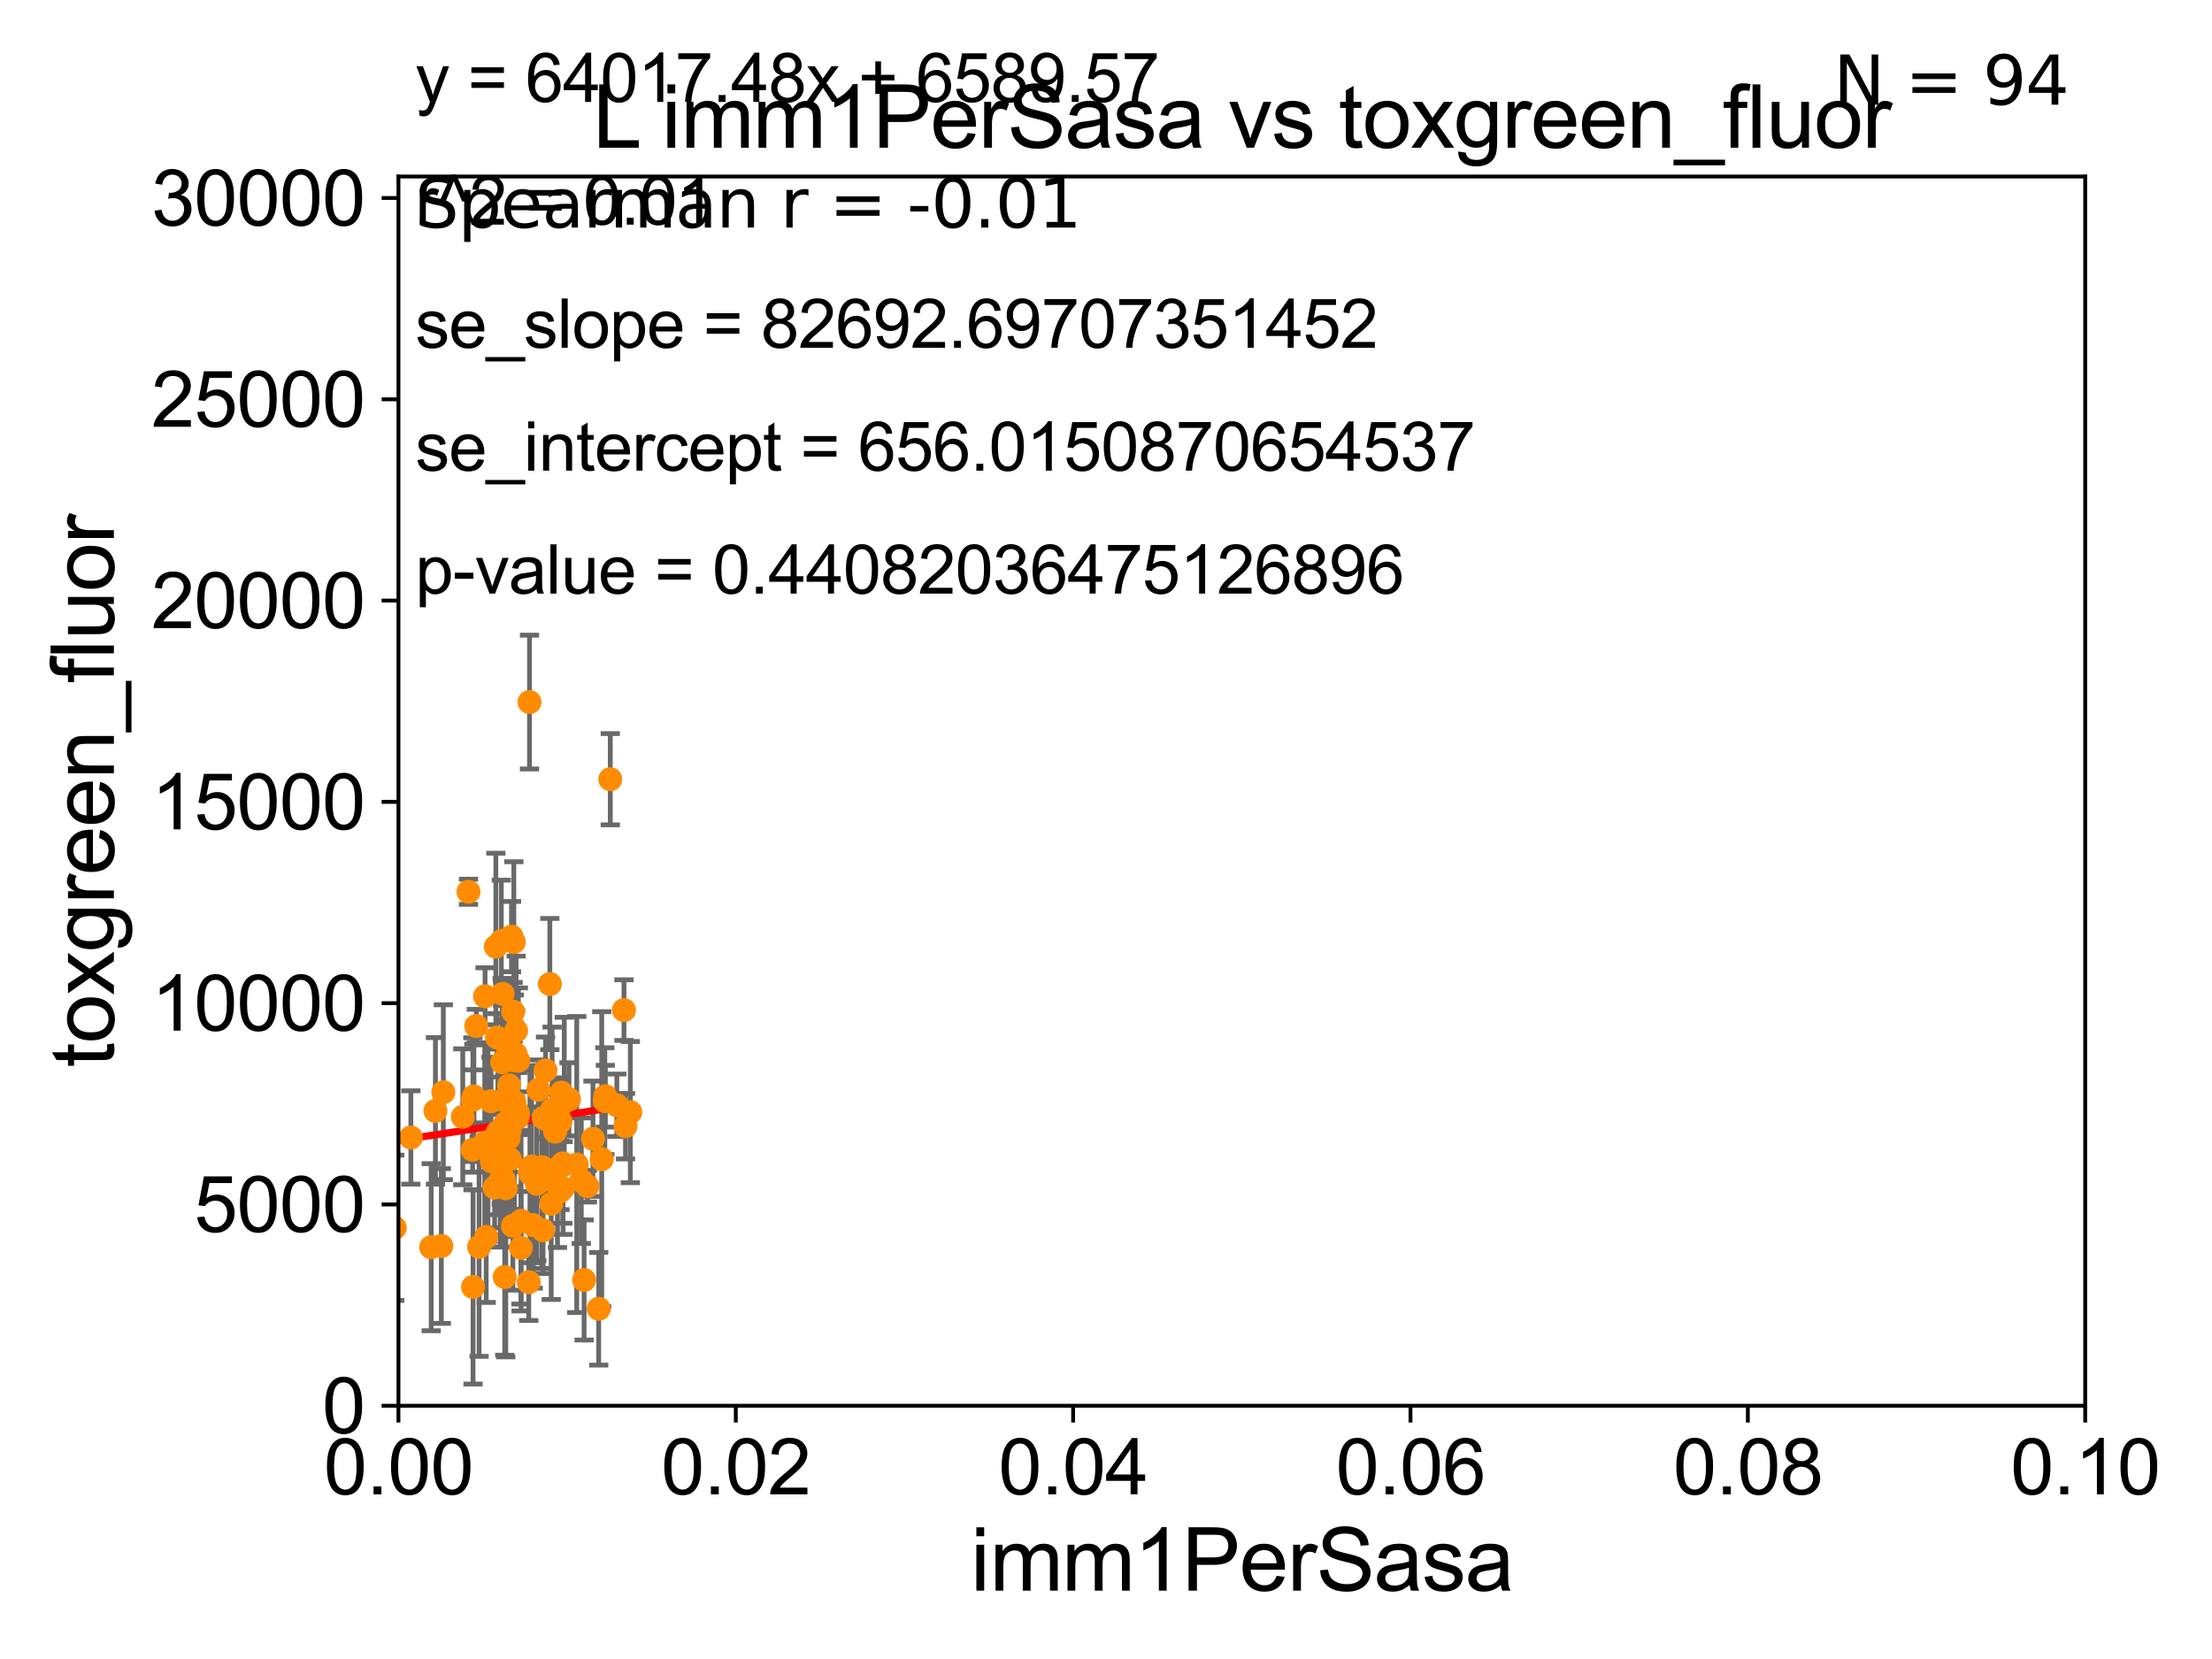 <?xml version="1.0" encoding="utf-8" standalone="no"?>
<!DOCTYPE svg PUBLIC "-//W3C//DTD SVG 1.1//EN"
  "http://www.w3.org/Graphics/SVG/1.1/DTD/svg11.dtd">
<svg xmlns:xlink="http://www.w3.org/1999/xlink" width="460.8pt" height="345.6pt" viewBox="0 0 460.8 345.6" xmlns="http://www.w3.org/2000/svg" version="1.1">
 <defs>
  <style type="text/css">*{stroke-linejoin: round; stroke-linecap: butt}</style>
 </defs>
 <g id="figure_1">
  <g id="patch_1">
   <path d="M 0 345.6 
L 460.8 345.6 
L 460.8 0 
L 0 0 
z
" style="fill: #ffffff"/>
  </g>
  <g id="axes_1">
   <g id="patch_2">
    <path d="M 83 292.84 
L 434.385 292.84 
L 434.385 36.775 
L 83 36.775 
z
" style="fill: #ffffff"/>
   </g>
   <g id="PathCollection_1">
    <defs>
     <path id="m85a9980b42" d="M 0 1.118 
C 0.297 1.118 0.581 1 0.791 0.791 
C 1 0.581 1.118 0.297 1.118 0 
C 1.118 -0.297 1 -0.581 0.791 -0.791 
C 0.581 -1 0.297 -1.118 0 -1.118 
C -0.297 -1.118 -0.581 -1 -0.791 -0.791 
C -1 -0.581 -1.118 -0.297 -1.118 0 
C -1.118 0.297 -1 0.581 -0.791 0.791 
C -0.581 1 -0.297 1.118 0 1.118 
z
" style="stroke: #ff8c00"/>
    </defs>
    <g clip-path="url(#paad8f2e15c)">
     <use xlink:href="#m85a9980b42" x="121.681" y="266.642" style="fill: #ff8c00; stroke: #ff8c00"/>
     <use xlink:href="#m85a9980b42" x="113.128" y="256.28" style="fill: #ff8c00; stroke: #ff8c00"/>
     <use xlink:href="#m85a9980b42" x="98.51" y="229.078" style="fill: #ff8c00; stroke: #ff8c00"/>
     <use xlink:href="#m85a9980b42" x="101.282" y="257.69" style="fill: #ff8c00; stroke: #ff8c00"/>
     <use xlink:href="#m85a9980b42" x="107.831" y="232.832" style="fill: #ff8c00; stroke: #ff8c00"/>
     <use xlink:href="#m85a9980b42" x="131.312" y="231.675" style="fill: #ff8c00; stroke: #ff8c00"/>
     <use xlink:href="#m85a9980b42" x="106.979" y="220.879" style="fill: #ff8c00; stroke: #ff8c00"/>
     <use xlink:href="#m85a9980b42" x="106.837" y="255.367" style="fill: #ff8c00; stroke: #ff8c00"/>
     <use xlink:href="#m85a9980b42" x="116.752" y="233.601" style="fill: #ff8c00; stroke: #ff8c00"/>
     <use xlink:href="#m85a9980b42" x="60.34" y="254.819" style="fill: #ff8c00; stroke: #ff8c00"/>
     <use xlink:href="#m85a9980b42" x="122.378" y="247.117" style="fill: #ff8c00; stroke: #ff8c00"/>
     <use xlink:href="#m85a9980b42" x="107.984" y="220.975" style="fill: #ff8c00; stroke: #ff8c00"/>
     <use xlink:href="#m85a9980b42" x="123.525" y="237.221" style="fill: #ff8c00; stroke: #ff8c00"/>
     <use xlink:href="#m85a9980b42" x="99.219" y="213.74" style="fill: #ff8c00; stroke: #ff8c00"/>
     <use xlink:href="#m85a9980b42" x="105.363" y="247.528" style="fill: #ff8c00; stroke: #ff8c00"/>
     <use xlink:href="#m85a9980b42" x="108.55" y="254.311" style="fill: #ff8c00; stroke: #ff8c00"/>
     <use xlink:href="#m85a9980b42" x="105.953" y="218.687" style="fill: #ff8c00; stroke: #ff8c00"/>
     <use xlink:href="#m85a9980b42" x="96.405" y="232.653" style="fill: #ff8c00; stroke: #ff8c00"/>
     <use xlink:href="#m85a9980b42" x="127.134" y="162.325" style="fill: #ff8c00; stroke: #ff8c00"/>
     <use xlink:href="#m85a9980b42" x="120.145" y="242.59" style="fill: #ff8c00; stroke: #ff8c00"/>
     <use xlink:href="#m85a9980b42" x="113.845" y="243.709" style="fill: #ff8c00; stroke: #ff8c00"/>
     <use xlink:href="#m85a9980b42" x="102.464" y="241.953" style="fill: #ff8c00; stroke: #ff8c00"/>
     <use xlink:href="#m85a9980b42" x="103.72" y="235.799" style="fill: #ff8c00; stroke: #ff8c00"/>
     <use xlink:href="#m85a9980b42" x="125.993" y="229.387" style="fill: #ff8c00; stroke: #ff8c00"/>
     <use xlink:href="#m85a9980b42" x="121.093" y="245.953" style="fill: #ff8c00; stroke: #ff8c00"/>
     <use xlink:href="#m85a9980b42" x="112.155" y="227.026" style="fill: #ff8c00; stroke: #ff8c00"/>
     <use xlink:href="#m85a9980b42" x="106.561" y="195.112" style="fill: #ff8c00; stroke: #ff8c00"/>
     <use xlink:href="#m85a9980b42" x="125.353" y="241.483" style="fill: #ff8c00; stroke: #ff8c00"/>
     <use xlink:href="#m85a9980b42" x="117.243" y="242.362" style="fill: #ff8c00; stroke: #ff8c00"/>
     <use xlink:href="#m85a9980b42" x="104.614" y="221.277" style="fill: #ff8c00; stroke: #ff8c00"/>
     <use xlink:href="#m85a9980b42" x="112.883" y="243.125" style="fill: #ff8c00; stroke: #ff8c00"/>
     <use xlink:href="#m85a9980b42" x="98.704" y="228.399" style="fill: #ff8c00; stroke: #ff8c00"/>
     <use xlink:href="#m85a9980b42" x="89.829" y="259.814" style="fill: #ff8c00; stroke: #ff8c00"/>
     <use xlink:href="#m85a9980b42" x="110.747" y="243.018" style="fill: #ff8c00; stroke: #ff8c00"/>
     <use xlink:href="#m85a9980b42" x="105.143" y="266.022" style="fill: #ff8c00; stroke: #ff8c00"/>
     <use xlink:href="#m85a9980b42" x="106.895" y="210.752" style="fill: #ff8c00; stroke: #ff8c00"/>
     <use xlink:href="#m85a9980b42" x="97.593" y="185.774" style="fill: #ff8c00; stroke: #ff8c00"/>
     <use xlink:href="#m85a9980b42" x="107.516" y="214.712" style="fill: #ff8c00; stroke: #ff8c00"/>
     <use xlink:href="#m85a9980b42" x="110.147" y="267.098" style="fill: #ff8c00; stroke: #ff8c00"/>
     <use xlink:href="#m85a9980b42" x="117.548" y="229.544" style="fill: #ff8c00; stroke: #ff8c00"/>
     <use xlink:href="#m85a9980b42" x="129.983" y="210.421" style="fill: #ff8c00; stroke: #ff8c00"/>
     <use xlink:href="#m85a9980b42" x="99.803" y="259.755" style="fill: #ff8c00; stroke: #ff8c00"/>
     <use xlink:href="#m85a9980b42" x="105.306" y="233.968" style="fill: #ff8c00; stroke: #ff8c00"/>
     <use xlink:href="#m85a9980b42" x="85.591" y="236.956" style="fill: #ff8c00; stroke: #ff8c00"/>
     <use xlink:href="#m85a9980b42" x="103.295" y="197.197" style="fill: #ff8c00; stroke: #ff8c00"/>
     <use xlink:href="#m85a9980b42" x="106.169" y="235.481" style="fill: #ff8c00; stroke: #ff8c00"/>
     <use xlink:href="#m85a9980b42" x="105.031" y="245.857" style="fill: #ff8c00; stroke: #ff8c00"/>
     <use xlink:href="#m85a9980b42" x="101.048" y="207.541" style="fill: #ff8c00; stroke: #ff8c00"/>
     <use xlink:href="#m85a9980b42" x="104.862" y="229.161" style="fill: #ff8c00; stroke: #ff8c00"/>
     <use xlink:href="#m85a9980b42" x="108.52" y="259.938" style="fill: #ff8c00; stroke: #ff8c00"/>
     <use xlink:href="#m85a9980b42" x="107.143" y="229.578" style="fill: #ff8c00; stroke: #ff8c00"/>
     <use xlink:href="#m85a9980b42" x="113.645" y="222.993" style="fill: #ff8c00; stroke: #ff8c00"/>
     <use xlink:href="#m85a9980b42" x="116.662" y="248.174" style="fill: #ff8c00; stroke: #ff8c00"/>
     <use xlink:href="#m85a9980b42" x="115.014" y="231.162" style="fill: #ff8c00; stroke: #ff8c00"/>
     <use xlink:href="#m85a9980b42" x="82.238" y="255.767" style="fill: #ff8c00; stroke: #ff8c00"/>
     <use xlink:href="#m85a9980b42" x="103.033" y="247.399" style="fill: #ff8c00; stroke: #ff8c00"/>
     <use xlink:href="#m85a9980b42" x="116.13" y="246.848" style="fill: #ff8c00; stroke: #ff8c00"/>
     <use xlink:href="#m85a9980b42" x="124.723" y="272.64" style="fill: #ff8c00; stroke: #ff8c00"/>
     <use xlink:href="#m85a9980b42" x="114.828" y="250.774" style="fill: #ff8c00; stroke: #ff8c00"/>
     <use xlink:href="#m85a9980b42" x="101.662" y="237.914" style="fill: #ff8c00; stroke: #ff8c00"/>
     <use xlink:href="#m85a9980b42" x="126.104" y="228.36" style="fill: #ff8c00; stroke: #ff8c00"/>
     <use xlink:href="#m85a9980b42" x="98.544" y="268.09" style="fill: #ff8c00; stroke: #ff8c00"/>
     <use xlink:href="#m85a9980b42" x="92.351" y="227.536" style="fill: #ff8c00; stroke: #ff8c00"/>
     <use xlink:href="#m85a9980b42" x="115.643" y="235.746" style="fill: #ff8c00; stroke: #ff8c00"/>
     <use xlink:href="#m85a9980b42" x="100.986" y="238.069" style="fill: #ff8c00; stroke: #ff8c00"/>
     <use xlink:href="#m85a9980b42" x="114.542" y="204.994" style="fill: #ff8c00; stroke: #ff8c00"/>
     <use xlink:href="#m85a9980b42" x="90.712" y="231.413" style="fill: #ff8c00; stroke: #ff8c00"/>
     <use xlink:href="#m85a9980b42" x="104.201" y="245.98" style="fill: #ff8c00; stroke: #ff8c00"/>
     <use xlink:href="#m85a9980b42" x="98.713" y="228.608" style="fill: #ff8c00; stroke: #ff8c00"/>
     <use xlink:href="#m85a9980b42" x="113.235" y="232.875" style="fill: #ff8c00; stroke: #ff8c00"/>
     <use xlink:href="#m85a9980b42" x="117.298" y="247.495" style="fill: #ff8c00; stroke: #ff8c00"/>
     <use xlink:href="#m85a9980b42" x="110.307" y="146.251" style="fill: #ff8c00; stroke: #ff8c00"/>
     <use xlink:href="#m85a9980b42" x="107.041" y="196.238" style="fill: #ff8c00; stroke: #ff8c00"/>
     <use xlink:href="#m85a9980b42" x="102.288" y="229.405" style="fill: #ff8c00; stroke: #ff8c00"/>
     <use xlink:href="#m85a9980b42" x="98.45" y="239.511" style="fill: #ff8c00; stroke: #ff8c00"/>
     <use xlink:href="#m85a9980b42" x="107.386" y="219.531" style="fill: #ff8c00; stroke: #ff8c00"/>
     <use xlink:href="#m85a9980b42" x="113.827" y="233.131" style="fill: #ff8c00; stroke: #ff8c00"/>
     <use xlink:href="#m85a9980b42" x="91.938" y="259.566" style="fill: #ff8c00; stroke: #ff8c00"/>
     <use xlink:href="#m85a9980b42" x="104.434" y="196.036" style="fill: #ff8c00; stroke: #ff8c00"/>
     <use xlink:href="#m85a9980b42" x="111.076" y="255.218" style="fill: #ff8c00; stroke: #ff8c00"/>
     <use xlink:href="#m85a9980b42" x="110.397" y="244.374" style="fill: #ff8c00; stroke: #ff8c00"/>
     <use xlink:href="#m85a9980b42" x="111.832" y="246.604" style="fill: #ff8c00; stroke: #ff8c00"/>
     <use xlink:href="#m85a9980b42" x="103.527" y="216.128" style="fill: #ff8c00; stroke: #ff8c00"/>
     <use xlink:href="#m85a9980b42" x="104.708" y="207.033" style="fill: #ff8c00; stroke: #ff8c00"/>
     <use xlink:href="#m85a9980b42" x="128.5" y="230.249" style="fill: #ff8c00; stroke: #ff8c00"/>
     <use xlink:href="#m85a9980b42" x="104.415" y="237.576" style="fill: #ff8c00; stroke: #ff8c00"/>
     <use xlink:href="#m85a9980b42" x="116.603" y="243.058" style="fill: #ff8c00; stroke: #ff8c00"/>
     <use xlink:href="#m85a9980b42" x="107.909" y="231.902" style="fill: #ff8c00; stroke: #ff8c00"/>
     <use xlink:href="#m85a9980b42" x="106.231" y="241.481" style="fill: #ff8c00; stroke: #ff8c00"/>
     <use xlink:href="#m85a9980b42" x="118.531" y="229.015" style="fill: #ff8c00; stroke: #ff8c00"/>
     <use xlink:href="#m85a9980b42" x="106.041" y="226.101" style="fill: #ff8c00; stroke: #ff8c00"/>
     <use xlink:href="#m85a9980b42" x="130.304" y="234.612" style="fill: #ff8c00; stroke: #ff8c00"/>
     <use xlink:href="#m85a9980b42" x="116.947" y="227.609" style="fill: #ff8c00; stroke: #ff8c00"/>
     <use xlink:href="#m85a9980b42" x="105.96" y="237.127" style="fill: #ff8c00; stroke: #ff8c00"/>
    </g>
   </g>
   <g id="matplotlib.axis_1">
    <g id="xtick_1">
     <g id="line2d_1">
      <defs>
       <path id="mcf798eecd2" d="M 0 0 
L 0 3.5 
" style="stroke: #000000; stroke-width: 0.8"/>
      </defs>
      <g>
       <use xlink:href="#mcf798eecd2" x="83" y="292.84" style="stroke: #000000; stroke-width: 0.8"/>
      </g>
     </g>
     <g id="text_1">
      <!-- 0.00 -->
      <g transform="translate(67.431 311.293)scale(0.16 -0.16)">
       <defs>
        <path id="ArialMT-30" d="M 266 2259 
Q 266 3072 433 3567 
Q 600 4063 929 4331 
Q 1259 4600 1759 4600 
Q 2128 4600 2406 4451 
Q 2684 4303 2865 4023 
Q 3047 3744 3150 3342 
Q 3253 2941 3253 2259 
Q 3253 1453 3087 958 
Q 2922 463 2592 192 
Q 2263 -78 1759 -78 
Q 1097 -78 719 397 
Q 266 969 266 2259 
z
M 844 2259 
Q 844 1131 1108 757 
Q 1372 384 1759 384 
Q 2147 384 2411 759 
Q 2675 1134 2675 2259 
Q 2675 3391 2411 3762 
Q 2147 4134 1753 4134 
Q 1366 4134 1134 3806 
Q 844 3388 844 2259 
z
" transform="scale(0.016)"/>
        <path id="ArialMT-2e" d="M 581 0 
L 581 641 
L 1222 641 
L 1222 0 
L 581 0 
z
" transform="scale(0.016)"/>
       </defs>
       <use xlink:href="#ArialMT-30"/>
       <use xlink:href="#ArialMT-2e" x="55.615"/>
       <use xlink:href="#ArialMT-30" x="83.398"/>
       <use xlink:href="#ArialMT-30" x="139.014"/>
      </g>
     </g>
    </g>
    <g id="xtick_2">
     <g id="line2d_2">
      <g>
       <use xlink:href="#mcf798eecd2" x="153.277" y="292.84" style="stroke: #000000; stroke-width: 0.8"/>
      </g>
     </g>
     <g id="text_2">
      <!-- 0.02 -->
      <g transform="translate(137.708 311.293)scale(0.16 -0.16)">
       <defs>
        <path id="ArialMT-32" d="M 3222 541 
L 3222 0 
L 194 0 
Q 188 203 259 391 
Q 375 700 629 1000 
Q 884 1300 1366 1694 
Q 2113 2306 2375 2664 
Q 2638 3022 2638 3341 
Q 2638 3675 2398 3904 
Q 2159 4134 1775 4134 
Q 1369 4134 1125 3890 
Q 881 3647 878 3216 
L 300 3275 
Q 359 3922 746 4261 
Q 1134 4600 1788 4600 
Q 2447 4600 2831 4234 
Q 3216 3869 3216 3328 
Q 3216 3053 3103 2787 
Q 2991 2522 2730 2228 
Q 2469 1934 1863 1422 
Q 1356 997 1212 845 
Q 1069 694 975 541 
L 3222 541 
z
" transform="scale(0.016)"/>
       </defs>
       <use xlink:href="#ArialMT-30"/>
       <use xlink:href="#ArialMT-2e" x="55.615"/>
       <use xlink:href="#ArialMT-30" x="83.398"/>
       <use xlink:href="#ArialMT-32" x="139.014"/>
      </g>
     </g>
    </g>
    <g id="xtick_3">
     <g id="line2d_3">
      <g>
       <use xlink:href="#mcf798eecd2" x="223.554" y="292.84" style="stroke: #000000; stroke-width: 0.8"/>
      </g>
     </g>
     <g id="text_3">
      <!-- 0.04 -->
      <g transform="translate(207.985 311.293)scale(0.16 -0.16)">
       <defs>
        <path id="ArialMT-34" d="M 2069 0 
L 2069 1097 
L 81 1097 
L 81 1613 
L 2172 4581 
L 2631 4581 
L 2631 1613 
L 3250 1613 
L 3250 1097 
L 2631 1097 
L 2631 0 
L 2069 0 
z
M 2069 1613 
L 2069 3678 
L 634 1613 
L 2069 1613 
z
" transform="scale(0.016)"/>
       </defs>
       <use xlink:href="#ArialMT-30"/>
       <use xlink:href="#ArialMT-2e" x="55.615"/>
       <use xlink:href="#ArialMT-30" x="83.398"/>
       <use xlink:href="#ArialMT-34" x="139.014"/>
      </g>
     </g>
    </g>
    <g id="xtick_4">
     <g id="line2d_4">
      <g>
       <use xlink:href="#mcf798eecd2" x="293.831" y="292.84" style="stroke: #000000; stroke-width: 0.8"/>
      </g>
     </g>
     <g id="text_4">
      <!-- 0.06 -->
      <g transform="translate(278.262 311.293)scale(0.16 -0.16)">
       <defs>
        <path id="ArialMT-36" d="M 3184 3459 
L 2625 3416 
Q 2550 3747 2413 3897 
Q 2184 4138 1850 4138 
Q 1581 4138 1378 3988 
Q 1113 3794 959 3422 
Q 806 3050 800 2363 
Q 1003 2672 1297 2822 
Q 1591 2972 1913 2972 
Q 2475 2972 2870 2558 
Q 3266 2144 3266 1488 
Q 3266 1056 3080 686 
Q 2894 316 2569 119 
Q 2244 -78 1831 -78 
Q 1128 -78 684 439 
Q 241 956 241 2144 
Q 241 3472 731 4075 
Q 1159 4600 1884 4600 
Q 2425 4600 2770 4297 
Q 3116 3994 3184 3459 
z
M 888 1484 
Q 888 1194 1011 928 
Q 1134 663 1356 523 
Q 1578 384 1822 384 
Q 2178 384 2434 671 
Q 2691 959 2691 1453 
Q 2691 1928 2437 2201 
Q 2184 2475 1800 2475 
Q 1419 2475 1153 2201 
Q 888 1928 888 1484 
z
" transform="scale(0.016)"/>
       </defs>
       <use xlink:href="#ArialMT-30"/>
       <use xlink:href="#ArialMT-2e" x="55.615"/>
       <use xlink:href="#ArialMT-30" x="83.398"/>
       <use xlink:href="#ArialMT-36" x="139.014"/>
      </g>
     </g>
    </g>
    <g id="xtick_5">
     <g id="line2d_5">
      <g>
       <use xlink:href="#mcf798eecd2" x="364.108" y="292.84" style="stroke: #000000; stroke-width: 0.8"/>
      </g>
     </g>
     <g id="text_5">
      <!-- 0.08 -->
      <g transform="translate(348.539 311.293)scale(0.16 -0.16)">
       <defs>
        <path id="ArialMT-38" d="M 1131 2484 
Q 781 2613 612 2850 
Q 444 3088 444 3419 
Q 444 3919 803 4259 
Q 1163 4600 1759 4600 
Q 2359 4600 2725 4251 
Q 3091 3903 3091 3403 
Q 3091 3084 2923 2848 
Q 2756 2613 2416 2484 
Q 2838 2347 3058 2040 
Q 3278 1734 3278 1309 
Q 3278 722 2862 322 
Q 2447 -78 1769 -78 
Q 1091 -78 675 323 
Q 259 725 259 1325 
Q 259 1772 486 2073 
Q 713 2375 1131 2484 
z
M 1019 3438 
Q 1019 3113 1228 2906 
Q 1438 2700 1772 2700 
Q 2097 2700 2305 2904 
Q 2513 3109 2513 3406 
Q 2513 3716 2298 3927 
Q 2084 4138 1766 4138 
Q 1444 4138 1231 3931 
Q 1019 3725 1019 3438 
z
M 838 1322 
Q 838 1081 952 856 
Q 1066 631 1291 507 
Q 1516 384 1775 384 
Q 2178 384 2440 643 
Q 2703 903 2703 1303 
Q 2703 1709 2433 1975 
Q 2163 2241 1756 2241 
Q 1359 2241 1098 1978 
Q 838 1716 838 1322 
z
" transform="scale(0.016)"/>
       </defs>
       <use xlink:href="#ArialMT-30"/>
       <use xlink:href="#ArialMT-2e" x="55.615"/>
       <use xlink:href="#ArialMT-30" x="83.398"/>
       <use xlink:href="#ArialMT-38" x="139.014"/>
      </g>
     </g>
    </g>
    <g id="xtick_6">
     <g id="line2d_6">
      <g>
       <use xlink:href="#mcf798eecd2" x="434.385" y="292.84" style="stroke: #000000; stroke-width: 0.8"/>
      </g>
     </g>
     <g id="text_6">
      <!-- 0.10 -->
      <g transform="translate(418.816 311.293)scale(0.16 -0.16)">
       <defs>
        <path id="ArialMT-31" d="M 2384 0 
L 1822 0 
L 1822 3584 
Q 1619 3391 1289 3197 
Q 959 3003 697 2906 
L 697 3450 
Q 1169 3672 1522 3987 
Q 1875 4303 2022 4600 
L 2384 4600 
L 2384 0 
z
" transform="scale(0.016)"/>
       </defs>
       <use xlink:href="#ArialMT-30"/>
       <use xlink:href="#ArialMT-2e" x="55.615"/>
       <use xlink:href="#ArialMT-31" x="83.398"/>
       <use xlink:href="#ArialMT-30" x="139.014"/>
      </g>
     </g>
    </g>
    <g id="text_7">
     <!-- imm1PerSasa -->
     <g transform="translate(202.177 331.357)scale(0.18 -0.18)">
      <defs>
       <path id="ArialMT-69" d="M 425 3934 
L 425 4581 
L 988 4581 
L 988 3934 
L 425 3934 
z
M 425 0 
L 425 3319 
L 988 3319 
L 988 0 
L 425 0 
z
" transform="scale(0.016)"/>
       <path id="ArialMT-6d" d="M 422 0 
L 422 3319 
L 925 3319 
L 925 2853 
Q 1081 3097 1340 3245 
Q 1600 3394 1931 3394 
Q 2300 3394 2536 3241 
Q 2772 3088 2869 2813 
Q 3263 3394 3894 3394 
Q 4388 3394 4653 3120 
Q 4919 2847 4919 2278 
L 4919 0 
L 4359 0 
L 4359 2091 
Q 4359 2428 4304 2576 
Q 4250 2725 4106 2815 
Q 3963 2906 3769 2906 
Q 3419 2906 3187 2673 
Q 2956 2441 2956 1928 
L 2956 0 
L 2394 0 
L 2394 2156 
Q 2394 2531 2256 2718 
Q 2119 2906 1806 2906 
Q 1569 2906 1367 2781 
Q 1166 2656 1075 2415 
Q 984 2175 984 1722 
L 984 0 
L 422 0 
z
" transform="scale(0.016)"/>
       <path id="ArialMT-50" d="M 494 0 
L 494 4581 
L 2222 4581 
Q 2678 4581 2919 4538 
Q 3256 4481 3484 4323 
Q 3713 4166 3852 3881 
Q 3991 3597 3991 3256 
Q 3991 2672 3619 2267 
Q 3247 1863 2275 1863 
L 1100 1863 
L 1100 0 
L 494 0 
z
M 1100 2403 
L 2284 2403 
Q 2872 2403 3119 2622 
Q 3366 2841 3366 3238 
Q 3366 3525 3220 3729 
Q 3075 3934 2838 4000 
Q 2684 4041 2272 4041 
L 1100 4041 
L 1100 2403 
z
" transform="scale(0.016)"/>
       <path id="ArialMT-65" d="M 2694 1069 
L 3275 997 
Q 3138 488 2766 206 
Q 2394 -75 1816 -75 
Q 1088 -75 661 373 
Q 234 822 234 1631 
Q 234 2469 665 2931 
Q 1097 3394 1784 3394 
Q 2450 3394 2872 2941 
Q 3294 2488 3294 1666 
Q 3294 1616 3291 1516 
L 816 1516 
Q 847 969 1125 678 
Q 1403 388 1819 388 
Q 2128 388 2347 550 
Q 2566 713 2694 1069 
z
M 847 1978 
L 2700 1978 
Q 2663 2397 2488 2606 
Q 2219 2931 1791 2931 
Q 1403 2931 1139 2672 
Q 875 2413 847 1978 
z
" transform="scale(0.016)"/>
       <path id="ArialMT-72" d="M 416 0 
L 416 3319 
L 922 3319 
L 922 2816 
Q 1116 3169 1280 3281 
Q 1444 3394 1641 3394 
Q 1925 3394 2219 3213 
L 2025 2691 
Q 1819 2813 1613 2813 
Q 1428 2813 1281 2702 
Q 1134 2591 1072 2394 
Q 978 2094 978 1738 
L 978 0 
L 416 0 
z
" transform="scale(0.016)"/>
       <path id="ArialMT-53" d="M 288 1472 
L 859 1522 
Q 900 1178 1048 958 
Q 1197 738 1509 602 
Q 1822 466 2213 466 
Q 2559 466 2825 569 
Q 3091 672 3220 851 
Q 3350 1031 3350 1244 
Q 3350 1459 3225 1620 
Q 3100 1781 2813 1891 
Q 2628 1963 1997 2114 
Q 1366 2266 1113 2400 
Q 784 2572 623 2826 
Q 463 3081 463 3397 
Q 463 3744 659 4045 
Q 856 4347 1234 4503 
Q 1613 4659 2075 4659 
Q 2584 4659 2973 4495 
Q 3363 4331 3572 4012 
Q 3781 3694 3797 3291 
L 3216 3247 
Q 3169 3681 2898 3903 
Q 2628 4125 2100 4125 
Q 1550 4125 1298 3923 
Q 1047 3722 1047 3438 
Q 1047 3191 1225 3031 
Q 1400 2872 2139 2705 
Q 2878 2538 3153 2413 
Q 3553 2228 3743 1945 
Q 3934 1663 3934 1294 
Q 3934 928 3725 604 
Q 3516 281 3123 101 
Q 2731 -78 2241 -78 
Q 1619 -78 1198 103 
Q 778 284 539 648 
Q 300 1013 288 1472 
z
" transform="scale(0.016)"/>
       <path id="ArialMT-61" d="M 2588 409 
Q 2275 144 1986 34 
Q 1697 -75 1366 -75 
Q 819 -75 525 192 
Q 231 459 231 875 
Q 231 1119 342 1320 
Q 453 1522 633 1644 
Q 813 1766 1038 1828 
Q 1203 1872 1538 1913 
Q 2219 1994 2541 2106 
Q 2544 2222 2544 2253 
Q 2544 2597 2384 2738 
Q 2169 2928 1744 2928 
Q 1347 2928 1158 2789 
Q 969 2650 878 2297 
L 328 2372 
Q 403 2725 575 2942 
Q 747 3159 1072 3276 
Q 1397 3394 1825 3394 
Q 2250 3394 2515 3294 
Q 2781 3194 2906 3042 
Q 3031 2891 3081 2659 
Q 3109 2516 3109 2141 
L 3109 1391 
Q 3109 606 3145 398 
Q 3181 191 3288 0 
L 2700 0 
Q 2613 175 2588 409 
z
M 2541 1666 
Q 2234 1541 1622 1453 
Q 1275 1403 1131 1340 
Q 988 1278 909 1158 
Q 831 1038 831 891 
Q 831 666 1001 516 
Q 1172 366 1500 366 
Q 1825 366 2078 508 
Q 2331 650 2450 897 
Q 2541 1088 2541 1459 
L 2541 1666 
z
" transform="scale(0.016)"/>
       <path id="ArialMT-73" d="M 197 991 
L 753 1078 
Q 800 744 1014 566 
Q 1228 388 1613 388 
Q 2000 388 2187 545 
Q 2375 703 2375 916 
Q 2375 1106 2209 1216 
Q 2094 1291 1634 1406 
Q 1016 1563 777 1677 
Q 538 1791 414 1992 
Q 291 2194 291 2438 
Q 291 2659 392 2848 
Q 494 3038 669 3163 
Q 800 3259 1026 3326 
Q 1253 3394 1513 3394 
Q 1903 3394 2198 3281 
Q 2494 3169 2634 2976 
Q 2775 2784 2828 2463 
L 2278 2388 
Q 2241 2644 2061 2787 
Q 1881 2931 1553 2931 
Q 1166 2931 1000 2803 
Q 834 2675 834 2503 
Q 834 2394 903 2306 
Q 972 2216 1119 2156 
Q 1203 2125 1616 2013 
Q 2213 1853 2448 1751 
Q 2684 1650 2818 1456 
Q 2953 1263 2953 975 
Q 2953 694 2789 445 
Q 2625 197 2315 61 
Q 2006 -75 1616 -75 
Q 969 -75 630 194 
Q 291 463 197 991 
z
" transform="scale(0.016)"/>
      </defs>
      <use xlink:href="#ArialMT-69"/>
      <use xlink:href="#ArialMT-6d" x="22.217"/>
      <use xlink:href="#ArialMT-6d" x="105.518"/>
      <use xlink:href="#ArialMT-31" x="188.818"/>
      <use xlink:href="#ArialMT-50" x="244.434"/>
      <use xlink:href="#ArialMT-65" x="311.133"/>
      <use xlink:href="#ArialMT-72" x="366.748"/>
      <use xlink:href="#ArialMT-53" x="400.049"/>
      <use xlink:href="#ArialMT-61" x="466.748"/>
      <use xlink:href="#ArialMT-73" x="522.363"/>
      <use xlink:href="#ArialMT-61" x="572.363"/>
     </g>
    </g>
   </g>
   <g id="matplotlib.axis_2">
    <g id="ytick_1">
     <g id="line2d_7">
      <defs>
       <path id="mffa63e54e2" d="M 0 0 
L -3.5 0 
" style="stroke: #000000; stroke-width: 0.8"/>
      </defs>
      <g>
       <use xlink:href="#mffa63e54e2" x="83" y="292.84" style="stroke: #000000; stroke-width: 0.8"/>
      </g>
     </g>
     <g id="text_8">
      <!-- 0 -->
      <g transform="translate(67.103 298.566)scale(0.16 -0.16)">
       <use xlink:href="#ArialMT-30"/>
      </g>
     </g>
    </g>
    <g id="ytick_2">
     <g id="line2d_8">
      <g>
       <use xlink:href="#mffa63e54e2" x="83" y="250.908" style="stroke: #000000; stroke-width: 0.8"/>
      </g>
     </g>
     <g id="text_9">
      <!-- 5000 -->
      <g transform="translate(40.41 256.634)scale(0.16 -0.16)">
       <defs>
        <path id="ArialMT-35" d="M 266 1200 
L 856 1250 
Q 922 819 1161 601 
Q 1400 384 1738 384 
Q 2144 384 2425 690 
Q 2706 997 2706 1503 
Q 2706 1984 2436 2262 
Q 2166 2541 1728 2541 
Q 1456 2541 1237 2417 
Q 1019 2294 894 2097 
L 366 2166 
L 809 4519 
L 3088 4519 
L 3088 3981 
L 1259 3981 
L 1013 2750 
Q 1425 3038 1878 3038 
Q 2478 3038 2890 2622 
Q 3303 2206 3303 1553 
Q 3303 931 2941 478 
Q 2500 -78 1738 -78 
Q 1113 -78 717 272 
Q 322 622 266 1200 
z
" transform="scale(0.016)"/>
       </defs>
       <use xlink:href="#ArialMT-35"/>
       <use xlink:href="#ArialMT-30" x="55.615"/>
       <use xlink:href="#ArialMT-30" x="111.23"/>
       <use xlink:href="#ArialMT-30" x="166.846"/>
      </g>
     </g>
    </g>
    <g id="ytick_3">
     <g id="line2d_9">
      <g>
       <use xlink:href="#mffa63e54e2" x="83" y="208.976" style="stroke: #000000; stroke-width: 0.8"/>
      </g>
     </g>
     <g id="text_10">
      <!-- 10000 -->
      <g transform="translate(31.512 214.702)scale(0.16 -0.16)">
       <use xlink:href="#ArialMT-31"/>
       <use xlink:href="#ArialMT-30" x="55.615"/>
       <use xlink:href="#ArialMT-30" x="111.23"/>
       <use xlink:href="#ArialMT-30" x="166.846"/>
       <use xlink:href="#ArialMT-30" x="222.461"/>
      </g>
     </g>
    </g>
    <g id="ytick_4">
     <g id="line2d_10">
      <g>
       <use xlink:href="#mffa63e54e2" x="83" y="167.043" style="stroke: #000000; stroke-width: 0.8"/>
      </g>
     </g>
     <g id="text_11">
      <!-- 15000 -->
      <g transform="translate(31.512 172.77)scale(0.16 -0.16)">
       <use xlink:href="#ArialMT-31"/>
       <use xlink:href="#ArialMT-35" x="55.615"/>
       <use xlink:href="#ArialMT-30" x="111.23"/>
       <use xlink:href="#ArialMT-30" x="166.846"/>
       <use xlink:href="#ArialMT-30" x="222.461"/>
      </g>
     </g>
    </g>
    <g id="ytick_5">
     <g id="line2d_11">
      <g>
       <use xlink:href="#mffa63e54e2" x="83" y="125.111" style="stroke: #000000; stroke-width: 0.8"/>
      </g>
     </g>
     <g id="text_12">
      <!-- 20000 -->
      <g transform="translate(31.512 130.837)scale(0.16 -0.16)">
       <use xlink:href="#ArialMT-32"/>
       <use xlink:href="#ArialMT-30" x="55.615"/>
       <use xlink:href="#ArialMT-30" x="111.23"/>
       <use xlink:href="#ArialMT-30" x="166.846"/>
       <use xlink:href="#ArialMT-30" x="222.461"/>
      </g>
     </g>
    </g>
    <g id="ytick_6">
     <g id="line2d_12">
      <g>
       <use xlink:href="#mffa63e54e2" x="83" y="83.179" style="stroke: #000000; stroke-width: 0.8"/>
      </g>
     </g>
     <g id="text_13">
      <!-- 25000 -->
      <g transform="translate(31.512 88.905)scale(0.16 -0.16)">
       <use xlink:href="#ArialMT-32"/>
       <use xlink:href="#ArialMT-35" x="55.615"/>
       <use xlink:href="#ArialMT-30" x="111.23"/>
       <use xlink:href="#ArialMT-30" x="166.846"/>
       <use xlink:href="#ArialMT-30" x="222.461"/>
      </g>
     </g>
    </g>
    <g id="ytick_7">
     <g id="line2d_13">
      <g>
       <use xlink:href="#mffa63e54e2" x="83" y="41.247" style="stroke: #000000; stroke-width: 0.8"/>
      </g>
     </g>
     <g id="text_14">
      <!-- 30000 -->
      <g transform="translate(31.512 46.973)scale(0.16 -0.16)">
       <defs>
        <path id="ArialMT-33" d="M 269 1209 
L 831 1284 
Q 928 806 1161 595 
Q 1394 384 1728 384 
Q 2125 384 2398 659 
Q 2672 934 2672 1341 
Q 2672 1728 2419 1979 
Q 2166 2231 1775 2231 
Q 1616 2231 1378 2169 
L 1441 2663 
Q 1497 2656 1531 2656 
Q 1891 2656 2178 2843 
Q 2466 3031 2466 3422 
Q 2466 3731 2256 3934 
Q 2047 4138 1716 4138 
Q 1388 4138 1169 3931 
Q 950 3725 888 3313 
L 325 3413 
Q 428 3978 793 4289 
Q 1159 4600 1703 4600 
Q 2078 4600 2393 4439 
Q 2709 4278 2876 4000 
Q 3044 3722 3044 3409 
Q 3044 3113 2884 2869 
Q 2725 2625 2413 2481 
Q 2819 2388 3044 2092 
Q 3269 1797 3269 1353 
Q 3269 753 2831 336 
Q 2394 -81 1725 -81 
Q 1122 -81 723 278 
Q 325 638 269 1209 
z
" transform="scale(0.016)"/>
       </defs>
       <use xlink:href="#ArialMT-33"/>
       <use xlink:href="#ArialMT-30" x="55.615"/>
       <use xlink:href="#ArialMT-30" x="111.23"/>
       <use xlink:href="#ArialMT-30" x="166.846"/>
       <use xlink:href="#ArialMT-30" x="222.461"/>
      </g>
     </g>
    </g>
    <g id="text_15">
     <!-- toxgreen_fluor -->
     <g transform="translate(23.724 222.34)rotate(-90)scale(0.18 -0.18)">
      <defs>
       <path id="ArialMT-74" d="M 1650 503 
L 1731 6 
Q 1494 -44 1306 -44 
Q 1000 -44 831 53 
Q 663 150 594 308 
Q 525 466 525 972 
L 525 2881 
L 113 2881 
L 113 3319 
L 525 3319 
L 525 4141 
L 1084 4478 
L 1084 3319 
L 1650 3319 
L 1650 2881 
L 1084 2881 
L 1084 941 
Q 1084 700 1114 631 
Q 1144 563 1211 522 
Q 1278 481 1403 481 
Q 1497 481 1650 503 
z
" transform="scale(0.016)"/>
       <path id="ArialMT-6f" d="M 213 1659 
Q 213 2581 725 3025 
Q 1153 3394 1769 3394 
Q 2453 3394 2887 2945 
Q 3322 2497 3322 1706 
Q 3322 1066 3130 698 
Q 2938 331 2570 128 
Q 2203 -75 1769 -75 
Q 1072 -75 642 372 
Q 213 819 213 1659 
z
M 791 1659 
Q 791 1022 1069 705 
Q 1347 388 1769 388 
Q 2188 388 2466 706 
Q 2744 1025 2744 1678 
Q 2744 2294 2464 2611 
Q 2184 2928 1769 2928 
Q 1347 2928 1069 2612 
Q 791 2297 791 1659 
z
" transform="scale(0.016)"/>
       <path id="ArialMT-78" d="M 47 0 
L 1259 1725 
L 138 3319 
L 841 3319 
L 1350 2541 
Q 1494 2319 1581 2169 
Q 1719 2375 1834 2534 
L 2394 3319 
L 3066 3319 
L 1919 1756 
L 3153 0 
L 2463 0 
L 1781 1031 
L 1600 1309 
L 728 0 
L 47 0 
z
" transform="scale(0.016)"/>
       <path id="ArialMT-67" d="M 319 -275 
L 866 -356 
Q 900 -609 1056 -725 
Q 1266 -881 1628 -881 
Q 2019 -881 2231 -725 
Q 2444 -569 2519 -288 
Q 2563 -116 2559 434 
Q 2191 0 1641 0 
Q 956 0 581 494 
Q 206 988 206 1678 
Q 206 2153 378 2554 
Q 550 2956 876 3175 
Q 1203 3394 1644 3394 
Q 2231 3394 2613 2919 
L 2613 3319 
L 3131 3319 
L 3131 450 
Q 3131 -325 2973 -648 
Q 2816 -972 2473 -1159 
Q 2131 -1347 1631 -1347 
Q 1038 -1347 672 -1080 
Q 306 -813 319 -275 
z
M 784 1719 
Q 784 1066 1043 766 
Q 1303 466 1694 466 
Q 2081 466 2343 764 
Q 2606 1063 2606 1700 
Q 2606 2309 2336 2618 
Q 2066 2928 1684 2928 
Q 1309 2928 1046 2623 
Q 784 2319 784 1719 
z
" transform="scale(0.016)"/>
       <path id="ArialMT-6e" d="M 422 0 
L 422 3319 
L 928 3319 
L 928 2847 
Q 1294 3394 1984 3394 
Q 2284 3394 2536 3286 
Q 2788 3178 2913 3003 
Q 3038 2828 3088 2588 
Q 3119 2431 3119 2041 
L 3119 0 
L 2556 0 
L 2556 2019 
Q 2556 2363 2490 2533 
Q 2425 2703 2258 2804 
Q 2091 2906 1866 2906 
Q 1506 2906 1245 2678 
Q 984 2450 984 1813 
L 984 0 
L 422 0 
z
" transform="scale(0.016)"/>
       <path id="ArialMT-5f" d="M -97 -1272 
L -97 -866 
L 3631 -866 
L 3631 -1272 
L -97 -1272 
z
" transform="scale(0.016)"/>
       <path id="ArialMT-66" d="M 556 0 
L 556 2881 
L 59 2881 
L 59 3319 
L 556 3319 
L 556 3672 
Q 556 4006 616 4169 
Q 697 4388 901 4523 
Q 1106 4659 1475 4659 
Q 1713 4659 2000 4603 
L 1916 4113 
Q 1741 4144 1584 4144 
Q 1328 4144 1222 4034 
Q 1116 3925 1116 3625 
L 1116 3319 
L 1763 3319 
L 1763 2881 
L 1116 2881 
L 1116 0 
L 556 0 
z
" transform="scale(0.016)"/>
       <path id="ArialMT-6c" d="M 409 0 
L 409 4581 
L 972 4581 
L 972 0 
L 409 0 
z
" transform="scale(0.016)"/>
       <path id="ArialMT-75" d="M 2597 0 
L 2597 488 
Q 2209 -75 1544 -75 
Q 1250 -75 995 37 
Q 741 150 617 320 
Q 494 491 444 738 
Q 409 903 409 1263 
L 409 3319 
L 972 3319 
L 972 1478 
Q 972 1038 1006 884 
Q 1059 663 1231 536 
Q 1403 409 1656 409 
Q 1909 409 2131 539 
Q 2353 669 2445 892 
Q 2538 1116 2538 1541 
L 2538 3319 
L 3100 3319 
L 3100 0 
L 2597 0 
z
" transform="scale(0.016)"/>
      </defs>
      <use xlink:href="#ArialMT-74"/>
      <use xlink:href="#ArialMT-6f" x="27.783"/>
      <use xlink:href="#ArialMT-78" x="83.398"/>
      <use xlink:href="#ArialMT-67" x="133.398"/>
      <use xlink:href="#ArialMT-72" x="189.014"/>
      <use xlink:href="#ArialMT-65" x="222.314"/>
      <use xlink:href="#ArialMT-65" x="277.93"/>
      <use xlink:href="#ArialMT-6e" x="333.545"/>
      <use xlink:href="#ArialMT-5f" x="389.16"/>
      <use xlink:href="#ArialMT-66" x="444.775"/>
      <use xlink:href="#ArialMT-6c" x="472.559"/>
      <use xlink:href="#ArialMT-75" x="494.775"/>
      <use xlink:href="#ArialMT-6f" x="550.391"/>
      <use xlink:href="#ArialMT-72" x="606.006"/>
     </g>
    </g>
   </g>
   <g id="LineCollection_1">
    <path d="M 121.681 279.154 
L 121.681 254.13 
" clip-path="url(#paad8f2e15c)" style="fill: none; stroke: #696969"/>
    <path d="M 113.128 265.296 
L 113.128 247.264 
" clip-path="url(#paad8f2e15c)" style="fill: none; stroke: #696969"/>
    <path d="M 98.51 241.968 
L 98.51 216.188 
" clip-path="url(#paad8f2e15c)" style="fill: none; stroke: #696969"/>
    <path d="M 101.282 271.32 
L 101.282 244.061 
" clip-path="url(#paad8f2e15c)" style="fill: none; stroke: #696969"/>
    <path d="M 107.831 242.228 
L 107.831 223.436 
" clip-path="url(#paad8f2e15c)" style="fill: none; stroke: #696969"/>
    <path d="M 131.312 246.382 
L 131.312 216.968 
" clip-path="url(#paad8f2e15c)" style="fill: none; stroke: #696969"/>
    <path d="M 106.979 228.509 
L 106.979 213.248 
" clip-path="url(#paad8f2e15c)" style="fill: none; stroke: #696969"/>
    <path d="M 106.837 268.755 
L 106.837 241.979 
" clip-path="url(#paad8f2e15c)" style="fill: none; stroke: #696969"/>
    <path d="M 116.752 242.241 
L 116.752 224.961 
" clip-path="url(#paad8f2e15c)" style="fill: none; stroke: #696969"/>
    <path d="M 60.34 277.264 
L 60.34 232.374 
" clip-path="url(#paad8f2e15c)" style="fill: none; stroke: #696969"/>
    <path d="M 122.378 250.403 
L 122.378 243.831 
" clip-path="url(#paad8f2e15c)" style="fill: none; stroke: #696969"/>
    <path d="M 107.984 236.156 
L 107.984 205.795 
" clip-path="url(#paad8f2e15c)" style="fill: none; stroke: #696969"/>
    <path d="M 123.525 249.229 
L 123.525 225.214 
" clip-path="url(#paad8f2e15c)" style="fill: none; stroke: #696969"/>
    <path d="M 99.219 217.216 
L 99.219 210.264 
" clip-path="url(#paad8f2e15c)" style="fill: none; stroke: #696969"/>
    <path d="M 105.363 282.664 
L 105.363 212.393 
" clip-path="url(#paad8f2e15c)" style="fill: none; stroke: #696969"/>
    <path d="M 108.55 273.098 
L 108.55 235.523 
" clip-path="url(#paad8f2e15c)" style="fill: none; stroke: #696969"/>
    <path d="M 105.953 224.444 
L 105.953 212.93 
" clip-path="url(#paad8f2e15c)" style="fill: none; stroke: #696969"/>
    <path d="M 96.405 246.814 
L 96.405 218.493 
" clip-path="url(#paad8f2e15c)" style="fill: none; stroke: #696969"/>
    <path d="M 127.134 171.826 
L 127.134 152.823 
" clip-path="url(#paad8f2e15c)" style="fill: none; stroke: #696969"/>
    <path d="M 120.145 273.43 
L 120.145 211.751 
" clip-path="url(#paad8f2e15c)" style="fill: none; stroke: #696969"/>
    <path d="M 113.845 250.268 
L 113.845 237.149 
" clip-path="url(#paad8f2e15c)" style="fill: none; stroke: #696969"/>
    <path d="M 102.464 248.508 
L 102.464 235.399 
" clip-path="url(#paad8f2e15c)" style="fill: none; stroke: #696969"/>
    <path d="M 103.72 253.056 
L 103.72 218.541 
" clip-path="url(#paad8f2e15c)" style="fill: none; stroke: #696969"/>
    <path d="M 125.993 240.512 
L 125.993 218.263 
" clip-path="url(#paad8f2e15c)" style="fill: none; stroke: #696969"/>
    <path d="M 121.093 259.022 
L 121.093 232.884 
" clip-path="url(#paad8f2e15c)" style="fill: none; stroke: #696969"/>
    <path d="M 112.155 233.259 
L 112.155 220.793 
" clip-path="url(#paad8f2e15c)" style="fill: none; stroke: #696969"/>
    <path d="M 106.561 202.432 
L 106.561 187.792 
" clip-path="url(#paad8f2e15c)" style="fill: none; stroke: #696969"/>
    <path d="M 125.353 272.212 
L 125.353 210.753 
" clip-path="url(#paad8f2e15c)" style="fill: none; stroke: #696969"/>
    <path d="M 117.243 254.827 
L 117.243 229.897 
" clip-path="url(#paad8f2e15c)" style="fill: none; stroke: #696969"/>
    <path d="M 104.614 238.738 
L 104.614 203.815 
" clip-path="url(#paad8f2e15c)" style="fill: none; stroke: #696969"/>
    <path d="M 112.883 264.247 
L 112.883 222.002 
" clip-path="url(#paad8f2e15c)" style="fill: none; stroke: #696969"/>
    <path d="M 98.704 233.924 
L 98.704 222.873 
" clip-path="url(#paad8f2e15c)" style="fill: none; stroke: #696969"/>
    <path d="M 89.829 277.219 
L 89.829 242.408 
" clip-path="url(#paad8f2e15c)" style="fill: none; stroke: #696969"/>
    <path d="M 110.747 263.053 
L 110.747 222.983 
" clip-path="url(#paad8f2e15c)" style="fill: none; stroke: #696969"/>
    <path d="M 105.143 282.311 
L 105.143 249.733 
" clip-path="url(#paad8f2e15c)" style="fill: none; stroke: #696969"/>
    <path d="M 106.895 216.838 
L 106.895 204.666 
" clip-path="url(#paad8f2e15c)" style="fill: none; stroke: #696969"/>
    <path d="M 97.593 188.397 
L 97.593 183.152 
" clip-path="url(#paad8f2e15c)" style="fill: none; stroke: #696969"/>
    <path d="M 107.516 230.243 
L 107.516 199.18 
" clip-path="url(#paad8f2e15c)" style="fill: none; stroke: #696969"/>
    <path d="M 110.147 275.072 
L 110.147 259.124 
" clip-path="url(#paad8f2e15c)" style="fill: none; stroke: #696969"/>
    <path d="M 117.548 247.159 
L 117.548 211.928 
" clip-path="url(#paad8f2e15c)" style="fill: none; stroke: #696969"/>
    <path d="M 129.983 216.737 
L 129.983 204.105 
" clip-path="url(#paad8f2e15c)" style="fill: none; stroke: #696969"/>
    <path d="M 99.803 282.559 
L 99.803 236.951 
" clip-path="url(#paad8f2e15c)" style="fill: none; stroke: #696969"/>
    <path d="M 105.306 243.915 
L 105.306 224.021 
" clip-path="url(#paad8f2e15c)" style="fill: none; stroke: #696969"/>
    <path d="M 85.591 246.677 
L 85.591 227.234 
" clip-path="url(#paad8f2e15c)" style="fill: none; stroke: #696969"/>
    <path d="M 103.295 216.654 
L 103.295 177.741 
" clip-path="url(#paad8f2e15c)" style="fill: none; stroke: #696969"/>
    <path d="M 106.169 247.19 
L 106.169 223.773 
" clip-path="url(#paad8f2e15c)" style="fill: none; stroke: #696969"/>
    <path d="M 105.031 257.32 
L 105.031 234.394 
" clip-path="url(#paad8f2e15c)" style="fill: none; stroke: #696969"/>
    <path d="M 101.048 213.474 
L 101.048 201.607 
" clip-path="url(#paad8f2e15c)" style="fill: none; stroke: #696969"/>
    <path d="M 104.862 239.892 
L 104.862 218.429 
" clip-path="url(#paad8f2e15c)" style="fill: none; stroke: #696969"/>
    <path d="M 108.52 271.658 
L 108.52 248.218 
" clip-path="url(#paad8f2e15c)" style="fill: none; stroke: #696969"/>
    <path d="M 107.143 251.888 
L 107.143 207.268 
" clip-path="url(#paad8f2e15c)" style="fill: none; stroke: #696969"/>
    <path d="M 113.645 229.957 
L 113.645 216.028 
" clip-path="url(#paad8f2e15c)" style="fill: none; stroke: #696969"/>
    <path d="M 116.662 251.981 
L 116.662 244.368 
" clip-path="url(#paad8f2e15c)" style="fill: none; stroke: #696969"/>
    <path d="M 115.014 248.359 
L 115.014 213.964 
" clip-path="url(#paad8f2e15c)" style="fill: none; stroke: #696969"/>
    <path d="M 82.238 270.9 
L 82.238 240.635 
" clip-path="url(#paad8f2e15c)" style="fill: none; stroke: #696969"/>
    <path d="M 103.033 255.797 
L 103.033 239.001 
" clip-path="url(#paad8f2e15c)" style="fill: none; stroke: #696969"/>
    <path d="M 116.13 259.874 
L 116.13 233.822 
" clip-path="url(#paad8f2e15c)" style="fill: none; stroke: #696969"/>
    <path d="M 124.723 284.374 
L 124.723 260.905 
" clip-path="url(#paad8f2e15c)" style="fill: none; stroke: #696969"/>
    <path d="M 114.828 270.697 
L 114.828 230.85 
" clip-path="url(#paad8f2e15c)" style="fill: none; stroke: #696969"/>
    <path d="M 101.662 258.575 
L 101.662 217.254 
" clip-path="url(#paad8f2e15c)" style="fill: none; stroke: #696969"/>
    <path d="M 126.104 234.795 
L 126.104 221.925 
" clip-path="url(#paad8f2e15c)" style="fill: none; stroke: #696969"/>
    <path d="M 98.544 288.317 
L 98.544 247.863 
" clip-path="url(#paad8f2e15c)" style="fill: none; stroke: #696969"/>
    <path d="M 92.351 245.749 
L 92.351 209.322 
" clip-path="url(#paad8f2e15c)" style="fill: none; stroke: #696969"/>
    <path d="M 115.643 243.532 
L 115.643 227.96 
" clip-path="url(#paad8f2e15c)" style="fill: none; stroke: #696969"/>
    <path d="M 100.986 258.481 
L 100.986 217.657 
" clip-path="url(#paad8f2e15c)" style="fill: none; stroke: #696969"/>
    <path d="M 114.542 218.658 
L 114.542 191.33 
" clip-path="url(#paad8f2e15c)" style="fill: none; stroke: #696969"/>
    <path d="M 90.712 246.669 
L 90.712 216.158 
" clip-path="url(#paad8f2e15c)" style="fill: none; stroke: #696969"/>
    <path d="M 104.201 259.781 
L 104.201 232.178 
" clip-path="url(#paad8f2e15c)" style="fill: none; stroke: #696969"/>
    <path d="M 98.713 239.703 
L 98.713 217.514 
" clip-path="url(#paad8f2e15c)" style="fill: none; stroke: #696969"/>
    <path d="M 113.235 242.684 
L 113.235 223.067 
" clip-path="url(#paad8f2e15c)" style="fill: none; stroke: #696969"/>
    <path d="M 117.298 257.148 
L 117.298 237.842 
" clip-path="url(#paad8f2e15c)" style="fill: none; stroke: #696969"/>
    <path d="M 110.307 160.185 
L 110.307 132.316 
" clip-path="url(#paad8f2e15c)" style="fill: none; stroke: #696969"/>
    <path d="M 107.041 212.961 
L 107.041 179.514 
" clip-path="url(#paad8f2e15c)" style="fill: none; stroke: #696969"/>
    <path d="M 102.288 238.558 
L 102.288 220.251 
" clip-path="url(#paad8f2e15c)" style="fill: none; stroke: #696969"/>
    <path d="M 98.45 244.189 
L 98.45 234.833 
" clip-path="url(#paad8f2e15c)" style="fill: none; stroke: #696969"/>
    <path d="M 107.386 228.609 
L 107.386 210.454 
" clip-path="url(#paad8f2e15c)" style="fill: none; stroke: #696969"/>
    <path d="M 113.827 236.931 
L 113.827 229.33 
" clip-path="url(#paad8f2e15c)" style="fill: none; stroke: #696969"/>
    <path d="M 91.938 275.685 
L 91.938 243.446 
" clip-path="url(#paad8f2e15c)" style="fill: none; stroke: #696969"/>
    <path d="M 104.434 208.715 
L 104.434 183.357 
" clip-path="url(#paad8f2e15c)" style="fill: none; stroke: #696969"/>
    <path d="M 111.076 268.34 
L 111.076 242.096 
" clip-path="url(#paad8f2e15c)" style="fill: none; stroke: #696969"/>
    <path d="M 110.397 266.749 
L 110.397 221.998 
" clip-path="url(#paad8f2e15c)" style="fill: none; stroke: #696969"/>
    <path d="M 111.832 262.617 
L 111.832 230.592 
" clip-path="url(#paad8f2e15c)" style="fill: none; stroke: #696969"/>
    <path d="M 103.527 221.1 
L 103.527 211.155 
" clip-path="url(#paad8f2e15c)" style="fill: none; stroke: #696969"/>
    <path d="M 104.708 209.454 
L 104.708 204.613 
" clip-path="url(#paad8f2e15c)" style="fill: none; stroke: #696969"/>
    <path d="M 128.5 236.754 
L 128.5 223.744 
" clip-path="url(#paad8f2e15c)" style="fill: none; stroke: #696969"/>
    <path d="M 104.415 250.806 
L 104.415 224.346 
" clip-path="url(#paad8f2e15c)" style="fill: none; stroke: #696969"/>
    <path d="M 116.603 248.404 
L 116.603 237.711 
" clip-path="url(#paad8f2e15c)" style="fill: none; stroke: #696969"/>
    <path d="M 107.909 236.358 
L 107.909 227.447 
" clip-path="url(#paad8f2e15c)" style="fill: none; stroke: #696969"/>
    <path d="M 106.231 257.555 
L 106.231 225.406 
" clip-path="url(#paad8f2e15c)" style="fill: none; stroke: #696969"/>
    <path d="M 118.531 236.644 
L 118.531 221.386 
" clip-path="url(#paad8f2e15c)" style="fill: none; stroke: #696969"/>
    <path d="M 106.041 236.357 
L 106.041 215.844 
" clip-path="url(#paad8f2e15c)" style="fill: none; stroke: #696969"/>
    <path d="M 130.304 241.432 
L 130.304 227.791 
" clip-path="url(#paad8f2e15c)" style="fill: none; stroke: #696969"/>
    <path d="M 116.947 230.682 
L 116.947 224.536 
" clip-path="url(#paad8f2e15c)" style="fill: none; stroke: #696969"/>
    <path d="M 105.96 244.165 
L 105.96 230.088 
" clip-path="url(#paad8f2e15c)" style="fill: none; stroke: #696969"/>
   </g>
   <g id="line2d_14">
    <defs>
     <path id="m4a452d7af8" d="M 2 0 
L -2 -0 
" style="stroke: #696969"/>
    </defs>
    <g clip-path="url(#paad8f2e15c)">
     <use xlink:href="#m4a452d7af8" x="121.681" y="279.154" style="fill: #696969; stroke: #696969"/>
     <use xlink:href="#m4a452d7af8" x="113.128" y="265.296" style="fill: #696969; stroke: #696969"/>
     <use xlink:href="#m4a452d7af8" x="98.51" y="241.968" style="fill: #696969; stroke: #696969"/>
     <use xlink:href="#m4a452d7af8" x="101.282" y="271.32" style="fill: #696969; stroke: #696969"/>
     <use xlink:href="#m4a452d7af8" x="107.831" y="242.228" style="fill: #696969; stroke: #696969"/>
     <use xlink:href="#m4a452d7af8" x="131.312" y="246.382" style="fill: #696969; stroke: #696969"/>
     <use xlink:href="#m4a452d7af8" x="106.979" y="228.509" style="fill: #696969; stroke: #696969"/>
     <use xlink:href="#m4a452d7af8" x="106.837" y="268.755" style="fill: #696969; stroke: #696969"/>
     <use xlink:href="#m4a452d7af8" x="116.752" y="242.241" style="fill: #696969; stroke: #696969"/>
     <use xlink:href="#m4a452d7af8" x="60.34" y="277.264" style="fill: #696969; stroke: #696969"/>
     <use xlink:href="#m4a452d7af8" x="122.378" y="250.403" style="fill: #696969; stroke: #696969"/>
     <use xlink:href="#m4a452d7af8" x="107.984" y="236.156" style="fill: #696969; stroke: #696969"/>
     <use xlink:href="#m4a452d7af8" x="123.525" y="249.229" style="fill: #696969; stroke: #696969"/>
     <use xlink:href="#m4a452d7af8" x="99.219" y="217.216" style="fill: #696969; stroke: #696969"/>
     <use xlink:href="#m4a452d7af8" x="105.363" y="282.664" style="fill: #696969; stroke: #696969"/>
     <use xlink:href="#m4a452d7af8" x="108.55" y="273.098" style="fill: #696969; stroke: #696969"/>
     <use xlink:href="#m4a452d7af8" x="105.953" y="224.444" style="fill: #696969; stroke: #696969"/>
     <use xlink:href="#m4a452d7af8" x="96.405" y="246.814" style="fill: #696969; stroke: #696969"/>
     <use xlink:href="#m4a452d7af8" x="127.134" y="171.826" style="fill: #696969; stroke: #696969"/>
     <use xlink:href="#m4a452d7af8" x="120.145" y="273.43" style="fill: #696969; stroke: #696969"/>
     <use xlink:href="#m4a452d7af8" x="113.845" y="250.268" style="fill: #696969; stroke: #696969"/>
     <use xlink:href="#m4a452d7af8" x="102.464" y="248.508" style="fill: #696969; stroke: #696969"/>
     <use xlink:href="#m4a452d7af8" x="103.72" y="253.056" style="fill: #696969; stroke: #696969"/>
     <use xlink:href="#m4a452d7af8" x="125.993" y="240.512" style="fill: #696969; stroke: #696969"/>
     <use xlink:href="#m4a452d7af8" x="121.093" y="259.022" style="fill: #696969; stroke: #696969"/>
     <use xlink:href="#m4a452d7af8" x="112.155" y="233.259" style="fill: #696969; stroke: #696969"/>
     <use xlink:href="#m4a452d7af8" x="106.561" y="202.432" style="fill: #696969; stroke: #696969"/>
     <use xlink:href="#m4a452d7af8" x="125.353" y="272.212" style="fill: #696969; stroke: #696969"/>
     <use xlink:href="#m4a452d7af8" x="117.243" y="254.827" style="fill: #696969; stroke: #696969"/>
     <use xlink:href="#m4a452d7af8" x="104.614" y="238.738" style="fill: #696969; stroke: #696969"/>
     <use xlink:href="#m4a452d7af8" x="112.883" y="264.247" style="fill: #696969; stroke: #696969"/>
     <use xlink:href="#m4a452d7af8" x="98.704" y="233.924" style="fill: #696969; stroke: #696969"/>
     <use xlink:href="#m4a452d7af8" x="89.829" y="277.219" style="fill: #696969; stroke: #696969"/>
     <use xlink:href="#m4a452d7af8" x="110.747" y="263.053" style="fill: #696969; stroke: #696969"/>
     <use xlink:href="#m4a452d7af8" x="105.143" y="282.311" style="fill: #696969; stroke: #696969"/>
     <use xlink:href="#m4a452d7af8" x="106.895" y="216.838" style="fill: #696969; stroke: #696969"/>
     <use xlink:href="#m4a452d7af8" x="97.593" y="188.397" style="fill: #696969; stroke: #696969"/>
     <use xlink:href="#m4a452d7af8" x="107.516" y="230.243" style="fill: #696969; stroke: #696969"/>
     <use xlink:href="#m4a452d7af8" x="110.147" y="275.072" style="fill: #696969; stroke: #696969"/>
     <use xlink:href="#m4a452d7af8" x="117.548" y="247.159" style="fill: #696969; stroke: #696969"/>
     <use xlink:href="#m4a452d7af8" x="129.983" y="216.737" style="fill: #696969; stroke: #696969"/>
     <use xlink:href="#m4a452d7af8" x="99.803" y="282.559" style="fill: #696969; stroke: #696969"/>
     <use xlink:href="#m4a452d7af8" x="105.306" y="243.915" style="fill: #696969; stroke: #696969"/>
     <use xlink:href="#m4a452d7af8" x="85.591" y="246.677" style="fill: #696969; stroke: #696969"/>
     <use xlink:href="#m4a452d7af8" x="103.295" y="216.654" style="fill: #696969; stroke: #696969"/>
     <use xlink:href="#m4a452d7af8" x="106.169" y="247.19" style="fill: #696969; stroke: #696969"/>
     <use xlink:href="#m4a452d7af8" x="105.031" y="257.32" style="fill: #696969; stroke: #696969"/>
     <use xlink:href="#m4a452d7af8" x="101.048" y="213.474" style="fill: #696969; stroke: #696969"/>
     <use xlink:href="#m4a452d7af8" x="104.862" y="239.892" style="fill: #696969; stroke: #696969"/>
     <use xlink:href="#m4a452d7af8" x="108.52" y="271.658" style="fill: #696969; stroke: #696969"/>
     <use xlink:href="#m4a452d7af8" x="107.143" y="251.888" style="fill: #696969; stroke: #696969"/>
     <use xlink:href="#m4a452d7af8" x="113.645" y="229.957" style="fill: #696969; stroke: #696969"/>
     <use xlink:href="#m4a452d7af8" x="116.662" y="251.981" style="fill: #696969; stroke: #696969"/>
     <use xlink:href="#m4a452d7af8" x="115.014" y="248.359" style="fill: #696969; stroke: #696969"/>
     <use xlink:href="#m4a452d7af8" x="82.238" y="270.9" style="fill: #696969; stroke: #696969"/>
     <use xlink:href="#m4a452d7af8" x="103.033" y="255.797" style="fill: #696969; stroke: #696969"/>
     <use xlink:href="#m4a452d7af8" x="116.13" y="259.874" style="fill: #696969; stroke: #696969"/>
     <use xlink:href="#m4a452d7af8" x="124.723" y="284.374" style="fill: #696969; stroke: #696969"/>
     <use xlink:href="#m4a452d7af8" x="114.828" y="270.697" style="fill: #696969; stroke: #696969"/>
     <use xlink:href="#m4a452d7af8" x="101.662" y="258.575" style="fill: #696969; stroke: #696969"/>
     <use xlink:href="#m4a452d7af8" x="126.104" y="234.795" style="fill: #696969; stroke: #696969"/>
     <use xlink:href="#m4a452d7af8" x="98.544" y="288.317" style="fill: #696969; stroke: #696969"/>
     <use xlink:href="#m4a452d7af8" x="92.351" y="245.749" style="fill: #696969; stroke: #696969"/>
     <use xlink:href="#m4a452d7af8" x="115.643" y="243.532" style="fill: #696969; stroke: #696969"/>
     <use xlink:href="#m4a452d7af8" x="100.986" y="258.481" style="fill: #696969; stroke: #696969"/>
     <use xlink:href="#m4a452d7af8" x="114.542" y="218.658" style="fill: #696969; stroke: #696969"/>
     <use xlink:href="#m4a452d7af8" x="90.712" y="246.669" style="fill: #696969; stroke: #696969"/>
     <use xlink:href="#m4a452d7af8" x="104.201" y="259.781" style="fill: #696969; stroke: #696969"/>
     <use xlink:href="#m4a452d7af8" x="98.713" y="239.703" style="fill: #696969; stroke: #696969"/>
     <use xlink:href="#m4a452d7af8" x="113.235" y="242.684" style="fill: #696969; stroke: #696969"/>
     <use xlink:href="#m4a452d7af8" x="117.298" y="257.148" style="fill: #696969; stroke: #696969"/>
     <use xlink:href="#m4a452d7af8" x="110.307" y="160.185" style="fill: #696969; stroke: #696969"/>
     <use xlink:href="#m4a452d7af8" x="107.041" y="212.961" style="fill: #696969; stroke: #696969"/>
     <use xlink:href="#m4a452d7af8" x="102.288" y="238.558" style="fill: #696969; stroke: #696969"/>
     <use xlink:href="#m4a452d7af8" x="98.45" y="244.189" style="fill: #696969; stroke: #696969"/>
     <use xlink:href="#m4a452d7af8" x="107.386" y="228.609" style="fill: #696969; stroke: #696969"/>
     <use xlink:href="#m4a452d7af8" x="113.827" y="236.931" style="fill: #696969; stroke: #696969"/>
     <use xlink:href="#m4a452d7af8" x="91.938" y="275.685" style="fill: #696969; stroke: #696969"/>
     <use xlink:href="#m4a452d7af8" x="104.434" y="208.715" style="fill: #696969; stroke: #696969"/>
     <use xlink:href="#m4a452d7af8" x="111.076" y="268.34" style="fill: #696969; stroke: #696969"/>
     <use xlink:href="#m4a452d7af8" x="110.397" y="266.749" style="fill: #696969; stroke: #696969"/>
     <use xlink:href="#m4a452d7af8" x="111.832" y="262.617" style="fill: #696969; stroke: #696969"/>
     <use xlink:href="#m4a452d7af8" x="103.527" y="221.1" style="fill: #696969; stroke: #696969"/>
     <use xlink:href="#m4a452d7af8" x="104.708" y="209.454" style="fill: #696969; stroke: #696969"/>
     <use xlink:href="#m4a452d7af8" x="128.5" y="236.754" style="fill: #696969; stroke: #696969"/>
     <use xlink:href="#m4a452d7af8" x="104.415" y="250.806" style="fill: #696969; stroke: #696969"/>
     <use xlink:href="#m4a452d7af8" x="116.603" y="248.404" style="fill: #696969; stroke: #696969"/>
     <use xlink:href="#m4a452d7af8" x="107.909" y="236.358" style="fill: #696969; stroke: #696969"/>
     <use xlink:href="#m4a452d7af8" x="106.231" y="257.555" style="fill: #696969; stroke: #696969"/>
     <use xlink:href="#m4a452d7af8" x="118.531" y="236.644" style="fill: #696969; stroke: #696969"/>
     <use xlink:href="#m4a452d7af8" x="106.041" y="236.357" style="fill: #696969; stroke: #696969"/>
     <use xlink:href="#m4a452d7af8" x="130.304" y="241.432" style="fill: #696969; stroke: #696969"/>
     <use xlink:href="#m4a452d7af8" x="116.947" y="230.682" style="fill: #696969; stroke: #696969"/>
     <use xlink:href="#m4a452d7af8" x="105.96" y="244.165" style="fill: #696969; stroke: #696969"/>
    </g>
   </g>
   <g id="line2d_15">
    <g clip-path="url(#paad8f2e15c)">
     <use xlink:href="#m4a452d7af8" x="121.681" y="254.13" style="fill: #696969; stroke: #696969"/>
     <use xlink:href="#m4a452d7af8" x="113.128" y="247.264" style="fill: #696969; stroke: #696969"/>
     <use xlink:href="#m4a452d7af8" x="98.51" y="216.188" style="fill: #696969; stroke: #696969"/>
     <use xlink:href="#m4a452d7af8" x="101.282" y="244.061" style="fill: #696969; stroke: #696969"/>
     <use xlink:href="#m4a452d7af8" x="107.831" y="223.436" style="fill: #696969; stroke: #696969"/>
     <use xlink:href="#m4a452d7af8" x="131.312" y="216.968" style="fill: #696969; stroke: #696969"/>
     <use xlink:href="#m4a452d7af8" x="106.979" y="213.248" style="fill: #696969; stroke: #696969"/>
     <use xlink:href="#m4a452d7af8" x="106.837" y="241.979" style="fill: #696969; stroke: #696969"/>
     <use xlink:href="#m4a452d7af8" x="116.752" y="224.961" style="fill: #696969; stroke: #696969"/>
     <use xlink:href="#m4a452d7af8" x="60.34" y="232.374" style="fill: #696969; stroke: #696969"/>
     <use xlink:href="#m4a452d7af8" x="122.378" y="243.831" style="fill: #696969; stroke: #696969"/>
     <use xlink:href="#m4a452d7af8" x="107.984" y="205.795" style="fill: #696969; stroke: #696969"/>
     <use xlink:href="#m4a452d7af8" x="123.525" y="225.214" style="fill: #696969; stroke: #696969"/>
     <use xlink:href="#m4a452d7af8" x="99.219" y="210.264" style="fill: #696969; stroke: #696969"/>
     <use xlink:href="#m4a452d7af8" x="105.363" y="212.393" style="fill: #696969; stroke: #696969"/>
     <use xlink:href="#m4a452d7af8" x="108.55" y="235.523" style="fill: #696969; stroke: #696969"/>
     <use xlink:href="#m4a452d7af8" x="105.953" y="212.93" style="fill: #696969; stroke: #696969"/>
     <use xlink:href="#m4a452d7af8" x="96.405" y="218.493" style="fill: #696969; stroke: #696969"/>
     <use xlink:href="#m4a452d7af8" x="127.134" y="152.823" style="fill: #696969; stroke: #696969"/>
     <use xlink:href="#m4a452d7af8" x="120.145" y="211.751" style="fill: #696969; stroke: #696969"/>
     <use xlink:href="#m4a452d7af8" x="113.845" y="237.149" style="fill: #696969; stroke: #696969"/>
     <use xlink:href="#m4a452d7af8" x="102.464" y="235.399" style="fill: #696969; stroke: #696969"/>
     <use xlink:href="#m4a452d7af8" x="103.72" y="218.541" style="fill: #696969; stroke: #696969"/>
     <use xlink:href="#m4a452d7af8" x="125.993" y="218.263" style="fill: #696969; stroke: #696969"/>
     <use xlink:href="#m4a452d7af8" x="121.093" y="232.884" style="fill: #696969; stroke: #696969"/>
     <use xlink:href="#m4a452d7af8" x="112.155" y="220.793" style="fill: #696969; stroke: #696969"/>
     <use xlink:href="#m4a452d7af8" x="106.561" y="187.792" style="fill: #696969; stroke: #696969"/>
     <use xlink:href="#m4a452d7af8" x="125.353" y="210.753" style="fill: #696969; stroke: #696969"/>
     <use xlink:href="#m4a452d7af8" x="117.243" y="229.897" style="fill: #696969; stroke: #696969"/>
     <use xlink:href="#m4a452d7af8" x="104.614" y="203.815" style="fill: #696969; stroke: #696969"/>
     <use xlink:href="#m4a452d7af8" x="112.883" y="222.002" style="fill: #696969; stroke: #696969"/>
     <use xlink:href="#m4a452d7af8" x="98.704" y="222.873" style="fill: #696969; stroke: #696969"/>
     <use xlink:href="#m4a452d7af8" x="89.829" y="242.408" style="fill: #696969; stroke: #696969"/>
     <use xlink:href="#m4a452d7af8" x="110.747" y="222.983" style="fill: #696969; stroke: #696969"/>
     <use xlink:href="#m4a452d7af8" x="105.143" y="249.733" style="fill: #696969; stroke: #696969"/>
     <use xlink:href="#m4a452d7af8" x="106.895" y="204.666" style="fill: #696969; stroke: #696969"/>
     <use xlink:href="#m4a452d7af8" x="97.593" y="183.152" style="fill: #696969; stroke: #696969"/>
     <use xlink:href="#m4a452d7af8" x="107.516" y="199.18" style="fill: #696969; stroke: #696969"/>
     <use xlink:href="#m4a452d7af8" x="110.147" y="259.124" style="fill: #696969; stroke: #696969"/>
     <use xlink:href="#m4a452d7af8" x="117.548" y="211.928" style="fill: #696969; stroke: #696969"/>
     <use xlink:href="#m4a452d7af8" x="129.983" y="204.105" style="fill: #696969; stroke: #696969"/>
     <use xlink:href="#m4a452d7af8" x="99.803" y="236.951" style="fill: #696969; stroke: #696969"/>
     <use xlink:href="#m4a452d7af8" x="105.306" y="224.021" style="fill: #696969; stroke: #696969"/>
     <use xlink:href="#m4a452d7af8" x="85.591" y="227.234" style="fill: #696969; stroke: #696969"/>
     <use xlink:href="#m4a452d7af8" x="103.295" y="177.741" style="fill: #696969; stroke: #696969"/>
     <use xlink:href="#m4a452d7af8" x="106.169" y="223.773" style="fill: #696969; stroke: #696969"/>
     <use xlink:href="#m4a452d7af8" x="105.031" y="234.394" style="fill: #696969; stroke: #696969"/>
     <use xlink:href="#m4a452d7af8" x="101.048" y="201.607" style="fill: #696969; stroke: #696969"/>
     <use xlink:href="#m4a452d7af8" x="104.862" y="218.429" style="fill: #696969; stroke: #696969"/>
     <use xlink:href="#m4a452d7af8" x="108.52" y="248.218" style="fill: #696969; stroke: #696969"/>
     <use xlink:href="#m4a452d7af8" x="107.143" y="207.268" style="fill: #696969; stroke: #696969"/>
     <use xlink:href="#m4a452d7af8" x="113.645" y="216.028" style="fill: #696969; stroke: #696969"/>
     <use xlink:href="#m4a452d7af8" x="116.662" y="244.368" style="fill: #696969; stroke: #696969"/>
     <use xlink:href="#m4a452d7af8" x="115.014" y="213.964" style="fill: #696969; stroke: #696969"/>
     <use xlink:href="#m4a452d7af8" x="82.238" y="240.635" style="fill: #696969; stroke: #696969"/>
     <use xlink:href="#m4a452d7af8" x="103.033" y="239.001" style="fill: #696969; stroke: #696969"/>
     <use xlink:href="#m4a452d7af8" x="116.13" y="233.822" style="fill: #696969; stroke: #696969"/>
     <use xlink:href="#m4a452d7af8" x="124.723" y="260.905" style="fill: #696969; stroke: #696969"/>
     <use xlink:href="#m4a452d7af8" x="114.828" y="230.85" style="fill: #696969; stroke: #696969"/>
     <use xlink:href="#m4a452d7af8" x="101.662" y="217.254" style="fill: #696969; stroke: #696969"/>
     <use xlink:href="#m4a452d7af8" x="126.104" y="221.925" style="fill: #696969; stroke: #696969"/>
     <use xlink:href="#m4a452d7af8" x="98.544" y="247.863" style="fill: #696969; stroke: #696969"/>
     <use xlink:href="#m4a452d7af8" x="92.351" y="209.322" style="fill: #696969; stroke: #696969"/>
     <use xlink:href="#m4a452d7af8" x="115.643" y="227.96" style="fill: #696969; stroke: #696969"/>
     <use xlink:href="#m4a452d7af8" x="100.986" y="217.657" style="fill: #696969; stroke: #696969"/>
     <use xlink:href="#m4a452d7af8" x="114.542" y="191.33" style="fill: #696969; stroke: #696969"/>
     <use xlink:href="#m4a452d7af8" x="90.712" y="216.158" style="fill: #696969; stroke: #696969"/>
     <use xlink:href="#m4a452d7af8" x="104.201" y="232.178" style="fill: #696969; stroke: #696969"/>
     <use xlink:href="#m4a452d7af8" x="98.713" y="217.514" style="fill: #696969; stroke: #696969"/>
     <use xlink:href="#m4a452d7af8" x="113.235" y="223.067" style="fill: #696969; stroke: #696969"/>
     <use xlink:href="#m4a452d7af8" x="117.298" y="237.842" style="fill: #696969; stroke: #696969"/>
     <use xlink:href="#m4a452d7af8" x="110.307" y="132.316" style="fill: #696969; stroke: #696969"/>
     <use xlink:href="#m4a452d7af8" x="107.041" y="179.514" style="fill: #696969; stroke: #696969"/>
     <use xlink:href="#m4a452d7af8" x="102.288" y="220.251" style="fill: #696969; stroke: #696969"/>
     <use xlink:href="#m4a452d7af8" x="98.45" y="234.833" style="fill: #696969; stroke: #696969"/>
     <use xlink:href="#m4a452d7af8" x="107.386" y="210.454" style="fill: #696969; stroke: #696969"/>
     <use xlink:href="#m4a452d7af8" x="113.827" y="229.33" style="fill: #696969; stroke: #696969"/>
     <use xlink:href="#m4a452d7af8" x="91.938" y="243.446" style="fill: #696969; stroke: #696969"/>
     <use xlink:href="#m4a452d7af8" x="104.434" y="183.357" style="fill: #696969; stroke: #696969"/>
     <use xlink:href="#m4a452d7af8" x="111.076" y="242.096" style="fill: #696969; stroke: #696969"/>
     <use xlink:href="#m4a452d7af8" x="110.397" y="221.998" style="fill: #696969; stroke: #696969"/>
     <use xlink:href="#m4a452d7af8" x="111.832" y="230.592" style="fill: #696969; stroke: #696969"/>
     <use xlink:href="#m4a452d7af8" x="103.527" y="211.155" style="fill: #696969; stroke: #696969"/>
     <use xlink:href="#m4a452d7af8" x="104.708" y="204.613" style="fill: #696969; stroke: #696969"/>
     <use xlink:href="#m4a452d7af8" x="128.5" y="223.744" style="fill: #696969; stroke: #696969"/>
     <use xlink:href="#m4a452d7af8" x="104.415" y="224.346" style="fill: #696969; stroke: #696969"/>
     <use xlink:href="#m4a452d7af8" x="116.603" y="237.711" style="fill: #696969; stroke: #696969"/>
     <use xlink:href="#m4a452d7af8" x="107.909" y="227.447" style="fill: #696969; stroke: #696969"/>
     <use xlink:href="#m4a452d7af8" x="106.231" y="225.406" style="fill: #696969; stroke: #696969"/>
     <use xlink:href="#m4a452d7af8" x="118.531" y="221.386" style="fill: #696969; stroke: #696969"/>
     <use xlink:href="#m4a452d7af8" x="106.041" y="215.844" style="fill: #696969; stroke: #696969"/>
     <use xlink:href="#m4a452d7af8" x="130.304" y="227.791" style="fill: #696969; stroke: #696969"/>
     <use xlink:href="#m4a452d7af8" x="116.947" y="224.536" style="fill: #696969; stroke: #696969"/>
     <use xlink:href="#m4a452d7af8" x="105.96" y="230.088" style="fill: #696969; stroke: #696969"/>
    </g>
   </g>
   <g id="line2d_16">
    <path d="M 121.681 231.667 
L 113.128 232.974 
L 98.51 235.207 
L 101.282 234.784 
L 107.831 233.783 
L 131.312 230.195 
L 106.979 233.913 
L 106.837 233.935 
L 116.752 232.42 
L 60.34 241.039 
L 122.378 231.56 
L 107.984 233.76 
L 123.525 231.385 
L 99.219 235.099 
L 105.363 234.16 
L 108.55 233.673 
L 105.953 234.07 
L 96.405 235.529 
L 127.134 230.834 
L 120.145 231.902 
L 113.845 232.864 
L 102.464 234.603 
L 103.72 234.411 
L 125.993 231.008 
L 121.093 231.757 
L 112.155 233.122 
L 106.561 233.977 
L 125.353 231.106 
L 117.243 232.345 
L 104.614 234.274 
L 112.883 233.011 
L 98.704 235.177 
L 89.829 236.534 
L 110.747 233.337 
L 105.143 234.194 
L 106.895 233.926 
L 97.593 235.347 
L 107.516 233.831 
L 110.147 233.429 
L 117.548 232.298 
L 129.983 230.398 
L 99.803 235.01 
L 105.306 234.169 
L 85.591 237.181 
L 103.295 234.476 
L 106.169 234.037 
L 105.031 234.211 
L 101.048 234.819 
L 104.862 234.237 
L 108.52 233.678 
L 107.143 233.888 
L 113.645 232.895 
L 116.662 232.434 
L 115.014 232.685 
L 82.238 237.693 
L 103.033 234.516 
L 116.13 232.515 
L 124.723 231.202 
L 114.828 232.714 
L 101.662 234.726 
L 126.104 230.991 
L 98.544 235.202 
L 92.351 236.148 
L 115.643 232.589 
L 100.986 234.829 
L 114.542 232.758 
L 90.712 236.399 
L 104.201 234.338 
L 98.713 235.176 
L 113.235 232.957 
L 117.298 232.337 
L 110.307 233.405 
L 107.041 233.904 
L 102.288 234.63 
L 98.45 235.216 
L 107.386 233.851 
L 113.827 232.867 
L 91.938 236.211 
L 104.434 234.302 
L 111.076 233.287 
L 110.397 233.391 
L 111.832 233.172 
L 103.527 234.441 
L 104.708 234.26 
L 128.5 230.625 
L 104.415 234.305 
L 116.603 232.443 
L 107.909 233.771 
L 106.231 234.027 
L 118.531 232.148 
L 106.041 234.057 
L 130.304 230.349 
L 116.947 232.39 
L 105.96 234.069 
" clip-path="url(#paad8f2e15c)" style="fill: none; stroke: #ff0000; stroke-width: 1.5; stroke-linecap: square"/>
   </g>
   <g id="line2d_17">
    <defs>
     <path id="m5c4569a6c8" d="M 0 2 
C 0.53 2 1.039 1.789 1.414 1.414 
C 1.789 1.039 2 0.53 2 0 
C 2 -0.53 1.789 -1.039 1.414 -1.414 
C 1.039 -1.789 0.53 -2 0 -2 
C -0.53 -2 -1.039 -1.789 -1.414 -1.414 
C -1.789 -1.039 -2 -0.53 -2 0 
C -2 0.53 -1.789 1.039 -1.414 1.414 
C -1.039 1.789 -0.53 2 0 2 
z
" style="stroke: #ff8c00"/>
    </defs>
    <g clip-path="url(#paad8f2e15c)">
     <use xlink:href="#m5c4569a6c8" x="121.681" y="266.642" style="fill: #ff8c00; stroke: #ff8c00"/>
     <use xlink:href="#m5c4569a6c8" x="113.128" y="256.28" style="fill: #ff8c00; stroke: #ff8c00"/>
     <use xlink:href="#m5c4569a6c8" x="98.51" y="229.078" style="fill: #ff8c00; stroke: #ff8c00"/>
     <use xlink:href="#m5c4569a6c8" x="101.282" y="257.69" style="fill: #ff8c00; stroke: #ff8c00"/>
     <use xlink:href="#m5c4569a6c8" x="107.831" y="232.832" style="fill: #ff8c00; stroke: #ff8c00"/>
     <use xlink:href="#m5c4569a6c8" x="131.312" y="231.675" style="fill: #ff8c00; stroke: #ff8c00"/>
     <use xlink:href="#m5c4569a6c8" x="106.979" y="220.879" style="fill: #ff8c00; stroke: #ff8c00"/>
     <use xlink:href="#m5c4569a6c8" x="106.837" y="255.367" style="fill: #ff8c00; stroke: #ff8c00"/>
     <use xlink:href="#m5c4569a6c8" x="116.752" y="233.601" style="fill: #ff8c00; stroke: #ff8c00"/>
     <use xlink:href="#m5c4569a6c8" x="60.34" y="254.819" style="fill: #ff8c00; stroke: #ff8c00"/>
     <use xlink:href="#m5c4569a6c8" x="122.378" y="247.117" style="fill: #ff8c00; stroke: #ff8c00"/>
     <use xlink:href="#m5c4569a6c8" x="107.984" y="220.975" style="fill: #ff8c00; stroke: #ff8c00"/>
     <use xlink:href="#m5c4569a6c8" x="123.525" y="237.221" style="fill: #ff8c00; stroke: #ff8c00"/>
     <use xlink:href="#m5c4569a6c8" x="99.219" y="213.74" style="fill: #ff8c00; stroke: #ff8c00"/>
     <use xlink:href="#m5c4569a6c8" x="105.363" y="247.528" style="fill: #ff8c00; stroke: #ff8c00"/>
     <use xlink:href="#m5c4569a6c8" x="108.55" y="254.311" style="fill: #ff8c00; stroke: #ff8c00"/>
     <use xlink:href="#m5c4569a6c8" x="105.953" y="218.687" style="fill: #ff8c00; stroke: #ff8c00"/>
     <use xlink:href="#m5c4569a6c8" x="96.405" y="232.653" style="fill: #ff8c00; stroke: #ff8c00"/>
     <use xlink:href="#m5c4569a6c8" x="127.134" y="162.325" style="fill: #ff8c00; stroke: #ff8c00"/>
     <use xlink:href="#m5c4569a6c8" x="120.145" y="242.59" style="fill: #ff8c00; stroke: #ff8c00"/>
     <use xlink:href="#m5c4569a6c8" x="113.845" y="243.709" style="fill: #ff8c00; stroke: #ff8c00"/>
     <use xlink:href="#m5c4569a6c8" x="102.464" y="241.953" style="fill: #ff8c00; stroke: #ff8c00"/>
     <use xlink:href="#m5c4569a6c8" x="103.72" y="235.799" style="fill: #ff8c00; stroke: #ff8c00"/>
     <use xlink:href="#m5c4569a6c8" x="125.993" y="229.387" style="fill: #ff8c00; stroke: #ff8c00"/>
     <use xlink:href="#m5c4569a6c8" x="121.093" y="245.953" style="fill: #ff8c00; stroke: #ff8c00"/>
     <use xlink:href="#m5c4569a6c8" x="112.155" y="227.026" style="fill: #ff8c00; stroke: #ff8c00"/>
     <use xlink:href="#m5c4569a6c8" x="106.561" y="195.112" style="fill: #ff8c00; stroke: #ff8c00"/>
     <use xlink:href="#m5c4569a6c8" x="125.353" y="241.483" style="fill: #ff8c00; stroke: #ff8c00"/>
     <use xlink:href="#m5c4569a6c8" x="117.243" y="242.362" style="fill: #ff8c00; stroke: #ff8c00"/>
     <use xlink:href="#m5c4569a6c8" x="104.614" y="221.277" style="fill: #ff8c00; stroke: #ff8c00"/>
     <use xlink:href="#m5c4569a6c8" x="112.883" y="243.125" style="fill: #ff8c00; stroke: #ff8c00"/>
     <use xlink:href="#m5c4569a6c8" x="98.704" y="228.399" style="fill: #ff8c00; stroke: #ff8c00"/>
     <use xlink:href="#m5c4569a6c8" x="89.829" y="259.814" style="fill: #ff8c00; stroke: #ff8c00"/>
     <use xlink:href="#m5c4569a6c8" x="110.747" y="243.018" style="fill: #ff8c00; stroke: #ff8c00"/>
     <use xlink:href="#m5c4569a6c8" x="105.143" y="266.022" style="fill: #ff8c00; stroke: #ff8c00"/>
     <use xlink:href="#m5c4569a6c8" x="106.895" y="210.752" style="fill: #ff8c00; stroke: #ff8c00"/>
     <use xlink:href="#m5c4569a6c8" x="97.593" y="185.774" style="fill: #ff8c00; stroke: #ff8c00"/>
     <use xlink:href="#m5c4569a6c8" x="107.516" y="214.712" style="fill: #ff8c00; stroke: #ff8c00"/>
     <use xlink:href="#m5c4569a6c8" x="110.147" y="267.098" style="fill: #ff8c00; stroke: #ff8c00"/>
     <use xlink:href="#m5c4569a6c8" x="117.548" y="229.544" style="fill: #ff8c00; stroke: #ff8c00"/>
     <use xlink:href="#m5c4569a6c8" x="129.983" y="210.421" style="fill: #ff8c00; stroke: #ff8c00"/>
     <use xlink:href="#m5c4569a6c8" x="99.803" y="259.755" style="fill: #ff8c00; stroke: #ff8c00"/>
     <use xlink:href="#m5c4569a6c8" x="105.306" y="233.968" style="fill: #ff8c00; stroke: #ff8c00"/>
     <use xlink:href="#m5c4569a6c8" x="85.591" y="236.956" style="fill: #ff8c00; stroke: #ff8c00"/>
     <use xlink:href="#m5c4569a6c8" x="103.295" y="197.197" style="fill: #ff8c00; stroke: #ff8c00"/>
     <use xlink:href="#m5c4569a6c8" x="106.169" y="235.481" style="fill: #ff8c00; stroke: #ff8c00"/>
     <use xlink:href="#m5c4569a6c8" x="105.031" y="245.857" style="fill: #ff8c00; stroke: #ff8c00"/>
     <use xlink:href="#m5c4569a6c8" x="101.048" y="207.541" style="fill: #ff8c00; stroke: #ff8c00"/>
     <use xlink:href="#m5c4569a6c8" x="104.862" y="229.161" style="fill: #ff8c00; stroke: #ff8c00"/>
     <use xlink:href="#m5c4569a6c8" x="108.52" y="259.938" style="fill: #ff8c00; stroke: #ff8c00"/>
     <use xlink:href="#m5c4569a6c8" x="107.143" y="229.578" style="fill: #ff8c00; stroke: #ff8c00"/>
     <use xlink:href="#m5c4569a6c8" x="113.645" y="222.993" style="fill: #ff8c00; stroke: #ff8c00"/>
     <use xlink:href="#m5c4569a6c8" x="116.662" y="248.174" style="fill: #ff8c00; stroke: #ff8c00"/>
     <use xlink:href="#m5c4569a6c8" x="115.014" y="231.162" style="fill: #ff8c00; stroke: #ff8c00"/>
     <use xlink:href="#m5c4569a6c8" x="82.238" y="255.767" style="fill: #ff8c00; stroke: #ff8c00"/>
     <use xlink:href="#m5c4569a6c8" x="103.033" y="247.399" style="fill: #ff8c00; stroke: #ff8c00"/>
     <use xlink:href="#m5c4569a6c8" x="116.13" y="246.848" style="fill: #ff8c00; stroke: #ff8c00"/>
     <use xlink:href="#m5c4569a6c8" x="124.723" y="272.64" style="fill: #ff8c00; stroke: #ff8c00"/>
     <use xlink:href="#m5c4569a6c8" x="114.828" y="250.774" style="fill: #ff8c00; stroke: #ff8c00"/>
     <use xlink:href="#m5c4569a6c8" x="101.662" y="237.914" style="fill: #ff8c00; stroke: #ff8c00"/>
     <use xlink:href="#m5c4569a6c8" x="126.104" y="228.36" style="fill: #ff8c00; stroke: #ff8c00"/>
     <use xlink:href="#m5c4569a6c8" x="98.544" y="268.09" style="fill: #ff8c00; stroke: #ff8c00"/>
     <use xlink:href="#m5c4569a6c8" x="92.351" y="227.536" style="fill: #ff8c00; stroke: #ff8c00"/>
     <use xlink:href="#m5c4569a6c8" x="115.643" y="235.746" style="fill: #ff8c00; stroke: #ff8c00"/>
     <use xlink:href="#m5c4569a6c8" x="100.986" y="238.069" style="fill: #ff8c00; stroke: #ff8c00"/>
     <use xlink:href="#m5c4569a6c8" x="114.542" y="204.994" style="fill: #ff8c00; stroke: #ff8c00"/>
     <use xlink:href="#m5c4569a6c8" x="90.712" y="231.413" style="fill: #ff8c00; stroke: #ff8c00"/>
     <use xlink:href="#m5c4569a6c8" x="104.201" y="245.98" style="fill: #ff8c00; stroke: #ff8c00"/>
     <use xlink:href="#m5c4569a6c8" x="98.713" y="228.608" style="fill: #ff8c00; stroke: #ff8c00"/>
     <use xlink:href="#m5c4569a6c8" x="113.235" y="232.875" style="fill: #ff8c00; stroke: #ff8c00"/>
     <use xlink:href="#m5c4569a6c8" x="117.298" y="247.495" style="fill: #ff8c00; stroke: #ff8c00"/>
     <use xlink:href="#m5c4569a6c8" x="110.307" y="146.251" style="fill: #ff8c00; stroke: #ff8c00"/>
     <use xlink:href="#m5c4569a6c8" x="107.041" y="196.238" style="fill: #ff8c00; stroke: #ff8c00"/>
     <use xlink:href="#m5c4569a6c8" x="102.288" y="229.405" style="fill: #ff8c00; stroke: #ff8c00"/>
     <use xlink:href="#m5c4569a6c8" x="98.45" y="239.511" style="fill: #ff8c00; stroke: #ff8c00"/>
     <use xlink:href="#m5c4569a6c8" x="107.386" y="219.531" style="fill: #ff8c00; stroke: #ff8c00"/>
     <use xlink:href="#m5c4569a6c8" x="113.827" y="233.131" style="fill: #ff8c00; stroke: #ff8c00"/>
     <use xlink:href="#m5c4569a6c8" x="91.938" y="259.566" style="fill: #ff8c00; stroke: #ff8c00"/>
     <use xlink:href="#m5c4569a6c8" x="104.434" y="196.036" style="fill: #ff8c00; stroke: #ff8c00"/>
     <use xlink:href="#m5c4569a6c8" x="111.076" y="255.218" style="fill: #ff8c00; stroke: #ff8c00"/>
     <use xlink:href="#m5c4569a6c8" x="110.397" y="244.374" style="fill: #ff8c00; stroke: #ff8c00"/>
     <use xlink:href="#m5c4569a6c8" x="111.832" y="246.604" style="fill: #ff8c00; stroke: #ff8c00"/>
     <use xlink:href="#m5c4569a6c8" x="103.527" y="216.128" style="fill: #ff8c00; stroke: #ff8c00"/>
     <use xlink:href="#m5c4569a6c8" x="104.708" y="207.033" style="fill: #ff8c00; stroke: #ff8c00"/>
     <use xlink:href="#m5c4569a6c8" x="128.5" y="230.249" style="fill: #ff8c00; stroke: #ff8c00"/>
     <use xlink:href="#m5c4569a6c8" x="104.415" y="237.576" style="fill: #ff8c00; stroke: #ff8c00"/>
     <use xlink:href="#m5c4569a6c8" x="116.603" y="243.058" style="fill: #ff8c00; stroke: #ff8c00"/>
     <use xlink:href="#m5c4569a6c8" x="107.909" y="231.902" style="fill: #ff8c00; stroke: #ff8c00"/>
     <use xlink:href="#m5c4569a6c8" x="106.231" y="241.481" style="fill: #ff8c00; stroke: #ff8c00"/>
     <use xlink:href="#m5c4569a6c8" x="118.531" y="229.015" style="fill: #ff8c00; stroke: #ff8c00"/>
     <use xlink:href="#m5c4569a6c8" x="106.041" y="226.101" style="fill: #ff8c00; stroke: #ff8c00"/>
     <use xlink:href="#m5c4569a6c8" x="130.304" y="234.612" style="fill: #ff8c00; stroke: #ff8c00"/>
     <use xlink:href="#m5c4569a6c8" x="116.947" y="227.609" style="fill: #ff8c00; stroke: #ff8c00"/>
     <use xlink:href="#m5c4569a6c8" x="105.96" y="237.127" style="fill: #ff8c00; stroke: #ff8c00"/>
    </g>
   </g>
   <g id="patch_3">
    <path d="M 83 292.84 
L 83 36.775 
" style="fill: none; stroke: #000000; stroke-width: 0.8; stroke-linejoin: miter; stroke-linecap: square"/>
   </g>
   <g id="patch_4">
    <path d="M 434.385 292.84 
L 434.385 36.775 
" style="fill: none; stroke: #000000; stroke-width: 0.8; stroke-linejoin: miter; stroke-linecap: square"/>
   </g>
   <g id="patch_5">
    <path d="M 83 292.84 
L 434.385 292.84 
" style="fill: none; stroke: #000000; stroke-width: 0.8; stroke-linejoin: miter; stroke-linecap: square"/>
   </g>
   <g id="patch_6">
    <path d="M 83 36.775 
L 434.385 36.775 
" style="fill: none; stroke: #000000; stroke-width: 0.8; stroke-linejoin: miter; stroke-linecap: square"/>
   </g>
   <g id="text_16">
    <!-- N = 94 -->
    <g transform="translate(381.952 21.806)scale(0.14 -0.14)">
     <defs>
      <path id="DejaVuSans-4e" d="M 628 4666 
L 1478 4666 
L 3547 763 
L 3547 4666 
L 4159 4666 
L 4159 0 
L 3309 0 
L 1241 3903 
L 1241 0 
L 628 0 
L 628 4666 
z
" transform="scale(0.016)"/>
      <path id="DejaVuSans-20" transform="scale(0.016)"/>
      <path id="DejaVuSans-3d" d="M 678 2906 
L 4684 2906 
L 4684 2381 
L 678 2381 
L 678 2906 
z
M 678 1631 
L 4684 1631 
L 4684 1100 
L 678 1100 
L 678 1631 
z
" transform="scale(0.016)"/>
      <path id="DejaVuSans-39" d="M 703 97 
L 703 672 
Q 941 559 1184 500 
Q 1428 441 1663 441 
Q 2288 441 2617 861 
Q 2947 1281 2994 2138 
Q 2813 1869 2534 1725 
Q 2256 1581 1919 1581 
Q 1219 1581 811 2004 
Q 403 2428 403 3163 
Q 403 3881 828 4315 
Q 1253 4750 1959 4750 
Q 2769 4750 3195 4129 
Q 3622 3509 3622 2328 
Q 3622 1225 3098 567 
Q 2575 -91 1691 -91 
Q 1453 -91 1209 -44 
Q 966 3 703 97 
z
M 1959 2075 
Q 2384 2075 2632 2365 
Q 2881 2656 2881 3163 
Q 2881 3666 2632 3958 
Q 2384 4250 1959 4250 
Q 1534 4250 1286 3958 
Q 1038 3666 1038 3163 
Q 1038 2656 1286 2365 
Q 1534 2075 1959 2075 
z
" transform="scale(0.016)"/>
      <path id="DejaVuSans-34" d="M 2419 4116 
L 825 1625 
L 2419 1625 
L 2419 4116 
z
M 2253 4666 
L 3047 4666 
L 3047 1625 
L 3713 1625 
L 3713 1100 
L 3047 1100 
L 3047 0 
L 2419 0 
L 2419 1100 
L 313 1100 
L 313 1709 
L 2253 4666 
z
" transform="scale(0.016)"/>
     </defs>
     <use xlink:href="#DejaVuSans-4e"/>
     <use xlink:href="#DejaVuSans-20" x="74.805"/>
     <use xlink:href="#DejaVuSans-3d" x="106.592"/>
     <use xlink:href="#DejaVuSans-20" x="190.381"/>
     <use xlink:href="#DejaVuSans-39" x="222.168"/>
     <use xlink:href="#DejaVuSans-34" x="285.791"/>
    </g>
   </g>
   <g id="text_17">
    <!-- Spearman r = -0.01 -->
    <g transform="translate(86.514 47.413)scale(0.14 -0.14)">
     <defs>
      <path id="DejaVuSans-53" d="M 3425 4513 
L 3425 3897 
Q 3066 4069 2747 4153 
Q 2428 4238 2131 4238 
Q 1616 4238 1336 4038 
Q 1056 3838 1056 3469 
Q 1056 3159 1242 3001 
Q 1428 2844 1947 2747 
L 2328 2669 
Q 3034 2534 3370 2195 
Q 3706 1856 3706 1288 
Q 3706 609 3251 259 
Q 2797 -91 1919 -91 
Q 1588 -91 1214 -16 
Q 841 59 441 206 
L 441 856 
Q 825 641 1194 531 
Q 1563 422 1919 422 
Q 2459 422 2753 634 
Q 3047 847 3047 1241 
Q 3047 1584 2836 1778 
Q 2625 1972 2144 2069 
L 1759 2144 
Q 1053 2284 737 2584 
Q 422 2884 422 3419 
Q 422 4038 858 4394 
Q 1294 4750 2059 4750 
Q 2388 4750 2728 4690 
Q 3069 4631 3425 4513 
z
" transform="scale(0.016)"/>
      <path id="DejaVuSans-70" d="M 1159 525 
L 1159 -1331 
L 581 -1331 
L 581 3500 
L 1159 3500 
L 1159 2969 
Q 1341 3281 1617 3432 
Q 1894 3584 2278 3584 
Q 2916 3584 3314 3078 
Q 3713 2572 3713 1747 
Q 3713 922 3314 415 
Q 2916 -91 2278 -91 
Q 1894 -91 1617 61 
Q 1341 213 1159 525 
z
M 3116 1747 
Q 3116 2381 2855 2742 
Q 2594 3103 2138 3103 
Q 1681 3103 1420 2742 
Q 1159 2381 1159 1747 
Q 1159 1113 1420 752 
Q 1681 391 2138 391 
Q 2594 391 2855 752 
Q 3116 1113 3116 1747 
z
" transform="scale(0.016)"/>
      <path id="DejaVuSans-65" d="M 3597 1894 
L 3597 1613 
L 953 1613 
Q 991 1019 1311 708 
Q 1631 397 2203 397 
Q 2534 397 2845 478 
Q 3156 559 3463 722 
L 3463 178 
Q 3153 47 2828 -22 
Q 2503 -91 2169 -91 
Q 1331 -91 842 396 
Q 353 884 353 1716 
Q 353 2575 817 3079 
Q 1281 3584 2069 3584 
Q 2775 3584 3186 3129 
Q 3597 2675 3597 1894 
z
M 3022 2063 
Q 3016 2534 2758 2815 
Q 2500 3097 2075 3097 
Q 1594 3097 1305 2825 
Q 1016 2553 972 2059 
L 3022 2063 
z
" transform="scale(0.016)"/>
      <path id="DejaVuSans-61" d="M 2194 1759 
Q 1497 1759 1228 1600 
Q 959 1441 959 1056 
Q 959 750 1161 570 
Q 1363 391 1709 391 
Q 2188 391 2477 730 
Q 2766 1069 2766 1631 
L 2766 1759 
L 2194 1759 
z
M 3341 1997 
L 3341 0 
L 2766 0 
L 2766 531 
Q 2569 213 2275 61 
Q 1981 -91 1556 -91 
Q 1019 -91 701 211 
Q 384 513 384 1019 
Q 384 1609 779 1909 
Q 1175 2209 1959 2209 
L 2766 2209 
L 2766 2266 
Q 2766 2663 2505 2880 
Q 2244 3097 1772 3097 
Q 1472 3097 1187 3025 
Q 903 2953 641 2809 
L 641 3341 
Q 956 3463 1253 3523 
Q 1550 3584 1831 3584 
Q 2591 3584 2966 3190 
Q 3341 2797 3341 1997 
z
" transform="scale(0.016)"/>
      <path id="DejaVuSans-72" d="M 2631 2963 
Q 2534 3019 2420 3045 
Q 2306 3072 2169 3072 
Q 1681 3072 1420 2755 
Q 1159 2438 1159 1844 
L 1159 0 
L 581 0 
L 581 3500 
L 1159 3500 
L 1159 2956 
Q 1341 3275 1631 3429 
Q 1922 3584 2338 3584 
Q 2397 3584 2469 3576 
Q 2541 3569 2628 3553 
L 2631 2963 
z
" transform="scale(0.016)"/>
      <path id="DejaVuSans-6d" d="M 3328 2828 
Q 3544 3216 3844 3400 
Q 4144 3584 4550 3584 
Q 5097 3584 5394 3201 
Q 5691 2819 5691 2113 
L 5691 0 
L 5113 0 
L 5113 2094 
Q 5113 2597 4934 2840 
Q 4756 3084 4391 3084 
Q 3944 3084 3684 2787 
Q 3425 2491 3425 1978 
L 3425 0 
L 2847 0 
L 2847 2094 
Q 2847 2600 2669 2842 
Q 2491 3084 2119 3084 
Q 1678 3084 1418 2786 
Q 1159 2488 1159 1978 
L 1159 0 
L 581 0 
L 581 3500 
L 1159 3500 
L 1159 2956 
Q 1356 3278 1631 3431 
Q 1906 3584 2284 3584 
Q 2666 3584 2933 3390 
Q 3200 3197 3328 2828 
z
" transform="scale(0.016)"/>
      <path id="DejaVuSans-6e" d="M 3513 2113 
L 3513 0 
L 2938 0 
L 2938 2094 
Q 2938 2591 2744 2837 
Q 2550 3084 2163 3084 
Q 1697 3084 1428 2787 
Q 1159 2491 1159 1978 
L 1159 0 
L 581 0 
L 581 3500 
L 1159 3500 
L 1159 2956 
Q 1366 3272 1645 3428 
Q 1925 3584 2291 3584 
Q 2894 3584 3203 3211 
Q 3513 2838 3513 2113 
z
" transform="scale(0.016)"/>
      <path id="DejaVuSans-2d" d="M 313 2009 
L 1997 2009 
L 1997 1497 
L 313 1497 
L 313 2009 
z
" transform="scale(0.016)"/>
      <path id="DejaVuSans-30" d="M 2034 4250 
Q 1547 4250 1301 3770 
Q 1056 3291 1056 2328 
Q 1056 1369 1301 889 
Q 1547 409 2034 409 
Q 2525 409 2770 889 
Q 3016 1369 3016 2328 
Q 3016 3291 2770 3770 
Q 2525 4250 2034 4250 
z
M 2034 4750 
Q 2819 4750 3233 4129 
Q 3647 3509 3647 2328 
Q 3647 1150 3233 529 
Q 2819 -91 2034 -91 
Q 1250 -91 836 529 
Q 422 1150 422 2328 
Q 422 3509 836 4129 
Q 1250 4750 2034 4750 
z
" transform="scale(0.016)"/>
      <path id="DejaVuSans-2e" d="M 684 794 
L 1344 794 
L 1344 0 
L 684 0 
L 684 794 
z
" transform="scale(0.016)"/>
      <path id="DejaVuSans-31" d="M 794 531 
L 1825 531 
L 1825 4091 
L 703 3866 
L 703 4441 
L 1819 4666 
L 2450 4666 
L 2450 531 
L 3481 531 
L 3481 0 
L 794 0 
L 794 531 
z
" transform="scale(0.016)"/>
     </defs>
     <use xlink:href="#DejaVuSans-53"/>
     <use xlink:href="#DejaVuSans-70" x="63.477"/>
     <use xlink:href="#DejaVuSans-65" x="126.953"/>
     <use xlink:href="#DejaVuSans-61" x="188.477"/>
     <use xlink:href="#DejaVuSans-72" x="249.756"/>
     <use xlink:href="#DejaVuSans-6d" x="289.119"/>
     <use xlink:href="#DejaVuSans-61" x="386.531"/>
     <use xlink:href="#DejaVuSans-6e" x="447.811"/>
     <use xlink:href="#DejaVuSans-20" x="511.189"/>
     <use xlink:href="#DejaVuSans-72" x="542.977"/>
     <use xlink:href="#DejaVuSans-20" x="584.09"/>
     <use xlink:href="#DejaVuSans-3d" x="615.877"/>
     <use xlink:href="#DejaVuSans-20" x="699.666"/>
     <use xlink:href="#DejaVuSans-2d" x="731.453"/>
     <use xlink:href="#DejaVuSans-30" x="767.537"/>
     <use xlink:href="#DejaVuSans-2e" x="831.16"/>
     <use xlink:href="#DejaVuSans-30" x="862.947"/>
     <use xlink:href="#DejaVuSans-31" x="926.57"/>
    </g>
   </g>
   <g id="text_18">
    <!-- r^2 = 0.01 -->
    <g transform="translate(86.514 46.796)scale(0.14 -0.14)">
     <defs>
      <path id="ArialMT-5e" d="M 747 2156 
L 169 2156 
L 1272 4659 
L 1725 4659 
L 2834 2156 
L 2269 2156 
L 1497 4022 
L 747 2156 
z
" transform="scale(0.016)"/>
      <path id="ArialMT-20" transform="scale(0.016)"/>
      <path id="ArialMT-3d" d="M 3381 2694 
L 356 2694 
L 356 3219 
L 3381 3219 
L 3381 2694 
z
M 3381 1303 
L 356 1303 
L 356 1828 
L 3381 1828 
L 3381 1303 
z
" transform="scale(0.016)"/>
     </defs>
     <use xlink:href="#ArialMT-72"/>
     <use xlink:href="#ArialMT-5e" x="33.301"/>
     <use xlink:href="#ArialMT-32" x="80.225"/>
     <use xlink:href="#ArialMT-20" x="135.84"/>
     <use xlink:href="#ArialMT-3d" x="163.623"/>
     <use xlink:href="#ArialMT-20" x="222.021"/>
     <use xlink:href="#ArialMT-30" x="249.805"/>
     <use xlink:href="#ArialMT-2e" x="305.42"/>
     <use xlink:href="#ArialMT-30" x="333.203"/>
     <use xlink:href="#ArialMT-31" x="388.818"/>
    </g>
   </g>
   <g id="text_19">
    <!-- y = 64017.48x + 6589.57 -->
    <g transform="translate(86.514 21.231)scale(0.14 -0.14)">
     <defs>
      <path id="ArialMT-79" d="M 397 -1278 
L 334 -750 
Q 519 -800 656 -800 
Q 844 -800 956 -737 
Q 1069 -675 1141 -563 
Q 1194 -478 1313 -144 
Q 1328 -97 1363 -6 
L 103 3319 
L 709 3319 
L 1400 1397 
Q 1534 1031 1641 628 
Q 1738 1016 1872 1384 
L 2581 3319 
L 3144 3319 
L 1881 -56 
Q 1678 -603 1566 -809 
Q 1416 -1088 1222 -1217 
Q 1028 -1347 759 -1347 
Q 597 -1347 397 -1278 
z
" transform="scale(0.016)"/>
      <path id="ArialMT-37" d="M 303 3981 
L 303 4522 
L 3269 4522 
L 3269 4084 
Q 2831 3619 2401 2847 
Q 1972 2075 1738 1259 
Q 1569 684 1522 0 
L 944 0 
Q 953 541 1156 1306 
Q 1359 2072 1739 2783 
Q 2119 3494 2547 3981 
L 303 3981 
z
" transform="scale(0.016)"/>
      <path id="ArialMT-2b" d="M 1603 741 
L 1603 1997 
L 356 1997 
L 356 2522 
L 1603 2522 
L 1603 3769 
L 2134 3769 
L 2134 2522 
L 3381 2522 
L 3381 1997 
L 2134 1997 
L 2134 741 
L 1603 741 
z
" transform="scale(0.016)"/>
      <path id="ArialMT-39" d="M 350 1059 
L 891 1109 
Q 959 728 1153 556 
Q 1347 384 1650 384 
Q 1909 384 2104 503 
Q 2300 622 2425 820 
Q 2550 1019 2634 1356 
Q 2719 1694 2719 2044 
Q 2719 2081 2716 2156 
Q 2547 1888 2255 1720 
Q 1963 1553 1622 1553 
Q 1053 1553 659 1965 
Q 266 2378 266 3053 
Q 266 3750 677 4175 
Q 1088 4600 1706 4600 
Q 2153 4600 2523 4359 
Q 2894 4119 3086 3673 
Q 3278 3228 3278 2384 
Q 3278 1506 3087 986 
Q 2897 466 2520 194 
Q 2144 -78 1638 -78 
Q 1100 -78 759 220 
Q 419 519 350 1059 
z
M 2653 3081 
Q 2653 3566 2395 3850 
Q 2138 4134 1775 4134 
Q 1400 4134 1122 3828 
Q 844 3522 844 3034 
Q 844 2597 1108 2323 
Q 1372 2050 1759 2050 
Q 2150 2050 2401 2323 
Q 2653 2597 2653 3081 
z
" transform="scale(0.016)"/>
     </defs>
     <use xlink:href="#ArialMT-79"/>
     <use xlink:href="#ArialMT-20" x="50"/>
     <use xlink:href="#ArialMT-3d" x="77.783"/>
     <use xlink:href="#ArialMT-20" x="136.182"/>
     <use xlink:href="#ArialMT-36" x="163.965"/>
     <use xlink:href="#ArialMT-34" x="219.58"/>
     <use xlink:href="#ArialMT-30" x="275.195"/>
     <use xlink:href="#ArialMT-31" x="330.811"/>
     <use xlink:href="#ArialMT-37" x="386.426"/>
     <use xlink:href="#ArialMT-2e" x="442.041"/>
     <use xlink:href="#ArialMT-34" x="469.824"/>
     <use xlink:href="#ArialMT-38" x="525.439"/>
     <use xlink:href="#ArialMT-78" x="581.055"/>
     <use xlink:href="#ArialMT-20" x="631.055"/>
     <use xlink:href="#ArialMT-2b" x="658.838"/>
     <use xlink:href="#ArialMT-20" x="717.236"/>
     <use xlink:href="#ArialMT-36" x="745.02"/>
     <use xlink:href="#ArialMT-35" x="800.635"/>
     <use xlink:href="#ArialMT-38" x="856.25"/>
     <use xlink:href="#ArialMT-39" x="911.865"/>
     <use xlink:href="#ArialMT-2e" x="967.48"/>
     <use xlink:href="#ArialMT-35" x="995.264"/>
     <use xlink:href="#ArialMT-37" x="1050.879"/>
    </g>
   </g>
   <g id="text_20">
    <!-- se_slope = 82692.69707351452 -->
    <g transform="translate(86.514 72.444)scale(0.14 -0.14)">
     <defs>
      <path id="ArialMT-70" d="M 422 -1272 
L 422 3319 
L 934 3319 
L 934 2888 
Q 1116 3141 1344 3267 
Q 1572 3394 1897 3394 
Q 2322 3394 2647 3175 
Q 2972 2956 3137 2557 
Q 3303 2159 3303 1684 
Q 3303 1175 3120 767 
Q 2938 359 2589 142 
Q 2241 -75 1856 -75 
Q 1575 -75 1351 44 
Q 1128 163 984 344 
L 984 -1272 
L 422 -1272 
z
M 931 1641 
Q 931 1000 1190 694 
Q 1450 388 1819 388 
Q 2194 388 2461 705 
Q 2728 1022 2728 1688 
Q 2728 2322 2467 2637 
Q 2206 2953 1844 2953 
Q 1484 2953 1207 2617 
Q 931 2281 931 1641 
z
" transform="scale(0.016)"/>
     </defs>
     <use xlink:href="#ArialMT-73"/>
     <use xlink:href="#ArialMT-65" x="50"/>
     <use xlink:href="#ArialMT-5f" x="105.615"/>
     <use xlink:href="#ArialMT-73" x="161.23"/>
     <use xlink:href="#ArialMT-6c" x="211.23"/>
     <use xlink:href="#ArialMT-6f" x="233.447"/>
     <use xlink:href="#ArialMT-70" x="289.062"/>
     <use xlink:href="#ArialMT-65" x="344.678"/>
     <use xlink:href="#ArialMT-20" x="400.293"/>
     <use xlink:href="#ArialMT-3d" x="428.076"/>
     <use xlink:href="#ArialMT-20" x="486.475"/>
     <use xlink:href="#ArialMT-38" x="514.258"/>
     <use xlink:href="#ArialMT-32" x="569.873"/>
     <use xlink:href="#ArialMT-36" x="625.488"/>
     <use xlink:href="#ArialMT-39" x="681.104"/>
     <use xlink:href="#ArialMT-32" x="736.719"/>
     <use xlink:href="#ArialMT-2e" x="792.334"/>
     <use xlink:href="#ArialMT-36" x="820.117"/>
     <use xlink:href="#ArialMT-39" x="875.732"/>
     <use xlink:href="#ArialMT-37" x="931.348"/>
     <use xlink:href="#ArialMT-30" x="986.963"/>
     <use xlink:href="#ArialMT-37" x="1042.578"/>
     <use xlink:href="#ArialMT-33" x="1098.193"/>
     <use xlink:href="#ArialMT-35" x="1153.809"/>
     <use xlink:href="#ArialMT-31" x="1209.424"/>
     <use xlink:href="#ArialMT-34" x="1265.039"/>
     <use xlink:href="#ArialMT-35" x="1320.654"/>
     <use xlink:href="#ArialMT-32" x="1376.27"/>
    </g>
   </g>
   <g id="text_21">
    <!-- se_intercept = 656.0150870654537 -->
    <g transform="translate(86.514 98.05)scale(0.14 -0.14)">
     <defs>
      <path id="ArialMT-63" d="M 2588 1216 
L 3141 1144 
Q 3050 572 2676 248 
Q 2303 -75 1759 -75 
Q 1078 -75 664 370 
Q 250 816 250 1647 
Q 250 2184 428 2587 
Q 606 2991 970 3192 
Q 1334 3394 1763 3394 
Q 2303 3394 2647 3120 
Q 2991 2847 3088 2344 
L 2541 2259 
Q 2463 2594 2264 2762 
Q 2066 2931 1784 2931 
Q 1359 2931 1093 2626 
Q 828 2322 828 1663 
Q 828 994 1084 691 
Q 1341 388 1753 388 
Q 2084 388 2306 591 
Q 2528 794 2588 1216 
z
" transform="scale(0.016)"/>
     </defs>
     <use xlink:href="#ArialMT-73"/>
     <use xlink:href="#ArialMT-65" x="50"/>
     <use xlink:href="#ArialMT-5f" x="105.615"/>
     <use xlink:href="#ArialMT-69" x="161.23"/>
     <use xlink:href="#ArialMT-6e" x="183.447"/>
     <use xlink:href="#ArialMT-74" x="239.062"/>
     <use xlink:href="#ArialMT-65" x="266.846"/>
     <use xlink:href="#ArialMT-72" x="322.461"/>
     <use xlink:href="#ArialMT-63" x="355.762"/>
     <use xlink:href="#ArialMT-65" x="405.762"/>
     <use xlink:href="#ArialMT-70" x="461.377"/>
     <use xlink:href="#ArialMT-74" x="516.992"/>
     <use xlink:href="#ArialMT-20" x="544.775"/>
     <use xlink:href="#ArialMT-3d" x="572.559"/>
     <use xlink:href="#ArialMT-20" x="630.957"/>
     <use xlink:href="#ArialMT-36" x="658.74"/>
     <use xlink:href="#ArialMT-35" x="714.355"/>
     <use xlink:href="#ArialMT-36" x="769.971"/>
     <use xlink:href="#ArialMT-2e" x="825.586"/>
     <use xlink:href="#ArialMT-30" x="853.369"/>
     <use xlink:href="#ArialMT-31" x="908.984"/>
     <use xlink:href="#ArialMT-35" x="964.6"/>
     <use xlink:href="#ArialMT-30" x="1020.215"/>
     <use xlink:href="#ArialMT-38" x="1075.83"/>
     <use xlink:href="#ArialMT-37" x="1131.445"/>
     <use xlink:href="#ArialMT-30" x="1187.061"/>
     <use xlink:href="#ArialMT-36" x="1242.676"/>
     <use xlink:href="#ArialMT-35" x="1298.291"/>
     <use xlink:href="#ArialMT-34" x="1353.906"/>
     <use xlink:href="#ArialMT-35" x="1409.521"/>
     <use xlink:href="#ArialMT-33" x="1465.137"/>
     <use xlink:href="#ArialMT-37" x="1520.752"/>
    </g>
   </g>
   <g id="text_22">
    <!-- p-value = 0.44082036475126896 -->
    <g transform="translate(86.514 123.657)scale(0.14 -0.14)">
     <defs>
      <path id="ArialMT-2d" d="M 203 1375 
L 203 1941 
L 1931 1941 
L 1931 1375 
L 203 1375 
z
" transform="scale(0.016)"/>
      <path id="ArialMT-76" d="M 1344 0 
L 81 3319 
L 675 3319 
L 1388 1331 
Q 1503 1009 1600 663 
Q 1675 925 1809 1294 
L 2547 3319 
L 3125 3319 
L 1869 0 
L 1344 0 
z
" transform="scale(0.016)"/>
     </defs>
     <use xlink:href="#ArialMT-70"/>
     <use xlink:href="#ArialMT-2d" x="55.615"/>
     <use xlink:href="#ArialMT-76" x="88.916"/>
     <use xlink:href="#ArialMT-61" x="138.916"/>
     <use xlink:href="#ArialMT-6c" x="194.531"/>
     <use xlink:href="#ArialMT-75" x="216.748"/>
     <use xlink:href="#ArialMT-65" x="272.363"/>
     <use xlink:href="#ArialMT-20" x="327.979"/>
     <use xlink:href="#ArialMT-3d" x="355.762"/>
     <use xlink:href="#ArialMT-20" x="414.16"/>
     <use xlink:href="#ArialMT-30" x="441.943"/>
     <use xlink:href="#ArialMT-2e" x="497.559"/>
     <use xlink:href="#ArialMT-34" x="525.342"/>
     <use xlink:href="#ArialMT-34" x="580.957"/>
     <use xlink:href="#ArialMT-30" x="636.572"/>
     <use xlink:href="#ArialMT-38" x="692.188"/>
     <use xlink:href="#ArialMT-32" x="747.803"/>
     <use xlink:href="#ArialMT-30" x="803.418"/>
     <use xlink:href="#ArialMT-33" x="859.033"/>
     <use xlink:href="#ArialMT-36" x="914.648"/>
     <use xlink:href="#ArialMT-34" x="970.264"/>
     <use xlink:href="#ArialMT-37" x="1025.879"/>
     <use xlink:href="#ArialMT-35" x="1081.494"/>
     <use xlink:href="#ArialMT-31" x="1137.109"/>
     <use xlink:href="#ArialMT-32" x="1192.725"/>
     <use xlink:href="#ArialMT-36" x="1248.34"/>
     <use xlink:href="#ArialMT-38" x="1303.955"/>
     <use xlink:href="#ArialMT-39" x="1359.57"/>
     <use xlink:href="#ArialMT-36" x="1415.186"/>
    </g>
   </g>
   <g id="text_23">
    <!-- L imm1PerSasa vs toxgreen_fluor -->
    <g transform="translate(123.476 30.775)scale(0.18 -0.18)">
     <defs>
      <path id="ArialMT-4c" d="M 469 0 
L 469 4581 
L 1075 4581 
L 1075 541 
L 3331 541 
L 3331 0 
L 469 0 
z
" transform="scale(0.016)"/>
     </defs>
     <use xlink:href="#ArialMT-4c"/>
     <use xlink:href="#ArialMT-20" x="51.865"/>
     <use xlink:href="#ArialMT-69" x="79.648"/>
     <use xlink:href="#ArialMT-6d" x="101.865"/>
     <use xlink:href="#ArialMT-6d" x="185.166"/>
     <use xlink:href="#ArialMT-31" x="268.467"/>
     <use xlink:href="#ArialMT-50" x="324.082"/>
     <use xlink:href="#ArialMT-65" x="390.781"/>
     <use xlink:href="#ArialMT-72" x="446.396"/>
     <use xlink:href="#ArialMT-53" x="479.697"/>
     <use xlink:href="#ArialMT-61" x="546.396"/>
     <use xlink:href="#ArialMT-73" x="602.012"/>
     <use xlink:href="#ArialMT-61" x="652.012"/>
     <use xlink:href="#ArialMT-20" x="707.627"/>
     <use xlink:href="#ArialMT-76" x="735.41"/>
     <use xlink:href="#ArialMT-73" x="785.41"/>
     <use xlink:href="#ArialMT-20" x="835.41"/>
     <use xlink:href="#ArialMT-74" x="863.193"/>
     <use xlink:href="#ArialMT-6f" x="890.977"/>
     <use xlink:href="#ArialMT-78" x="946.592"/>
     <use xlink:href="#ArialMT-67" x="996.592"/>
     <use xlink:href="#ArialMT-72" x="1052.207"/>
     <use xlink:href="#ArialMT-65" x="1085.508"/>
     <use xlink:href="#ArialMT-65" x="1141.123"/>
     <use xlink:href="#ArialMT-6e" x="1196.738"/>
     <use xlink:href="#ArialMT-5f" x="1252.354"/>
     <use xlink:href="#ArialMT-66" x="1307.969"/>
     <use xlink:href="#ArialMT-6c" x="1335.752"/>
     <use xlink:href="#ArialMT-75" x="1357.969"/>
     <use xlink:href="#ArialMT-6f" x="1413.584"/>
     <use xlink:href="#ArialMT-72" x="1469.199"/>
    </g>
   </g>
  </g>
 </g>
 <defs>
  <clipPath id="paad8f2e15c">
   <rect x="83" y="36.775" width="351.385" height="256.065"/>
  </clipPath>
 </defs>
</svg>
